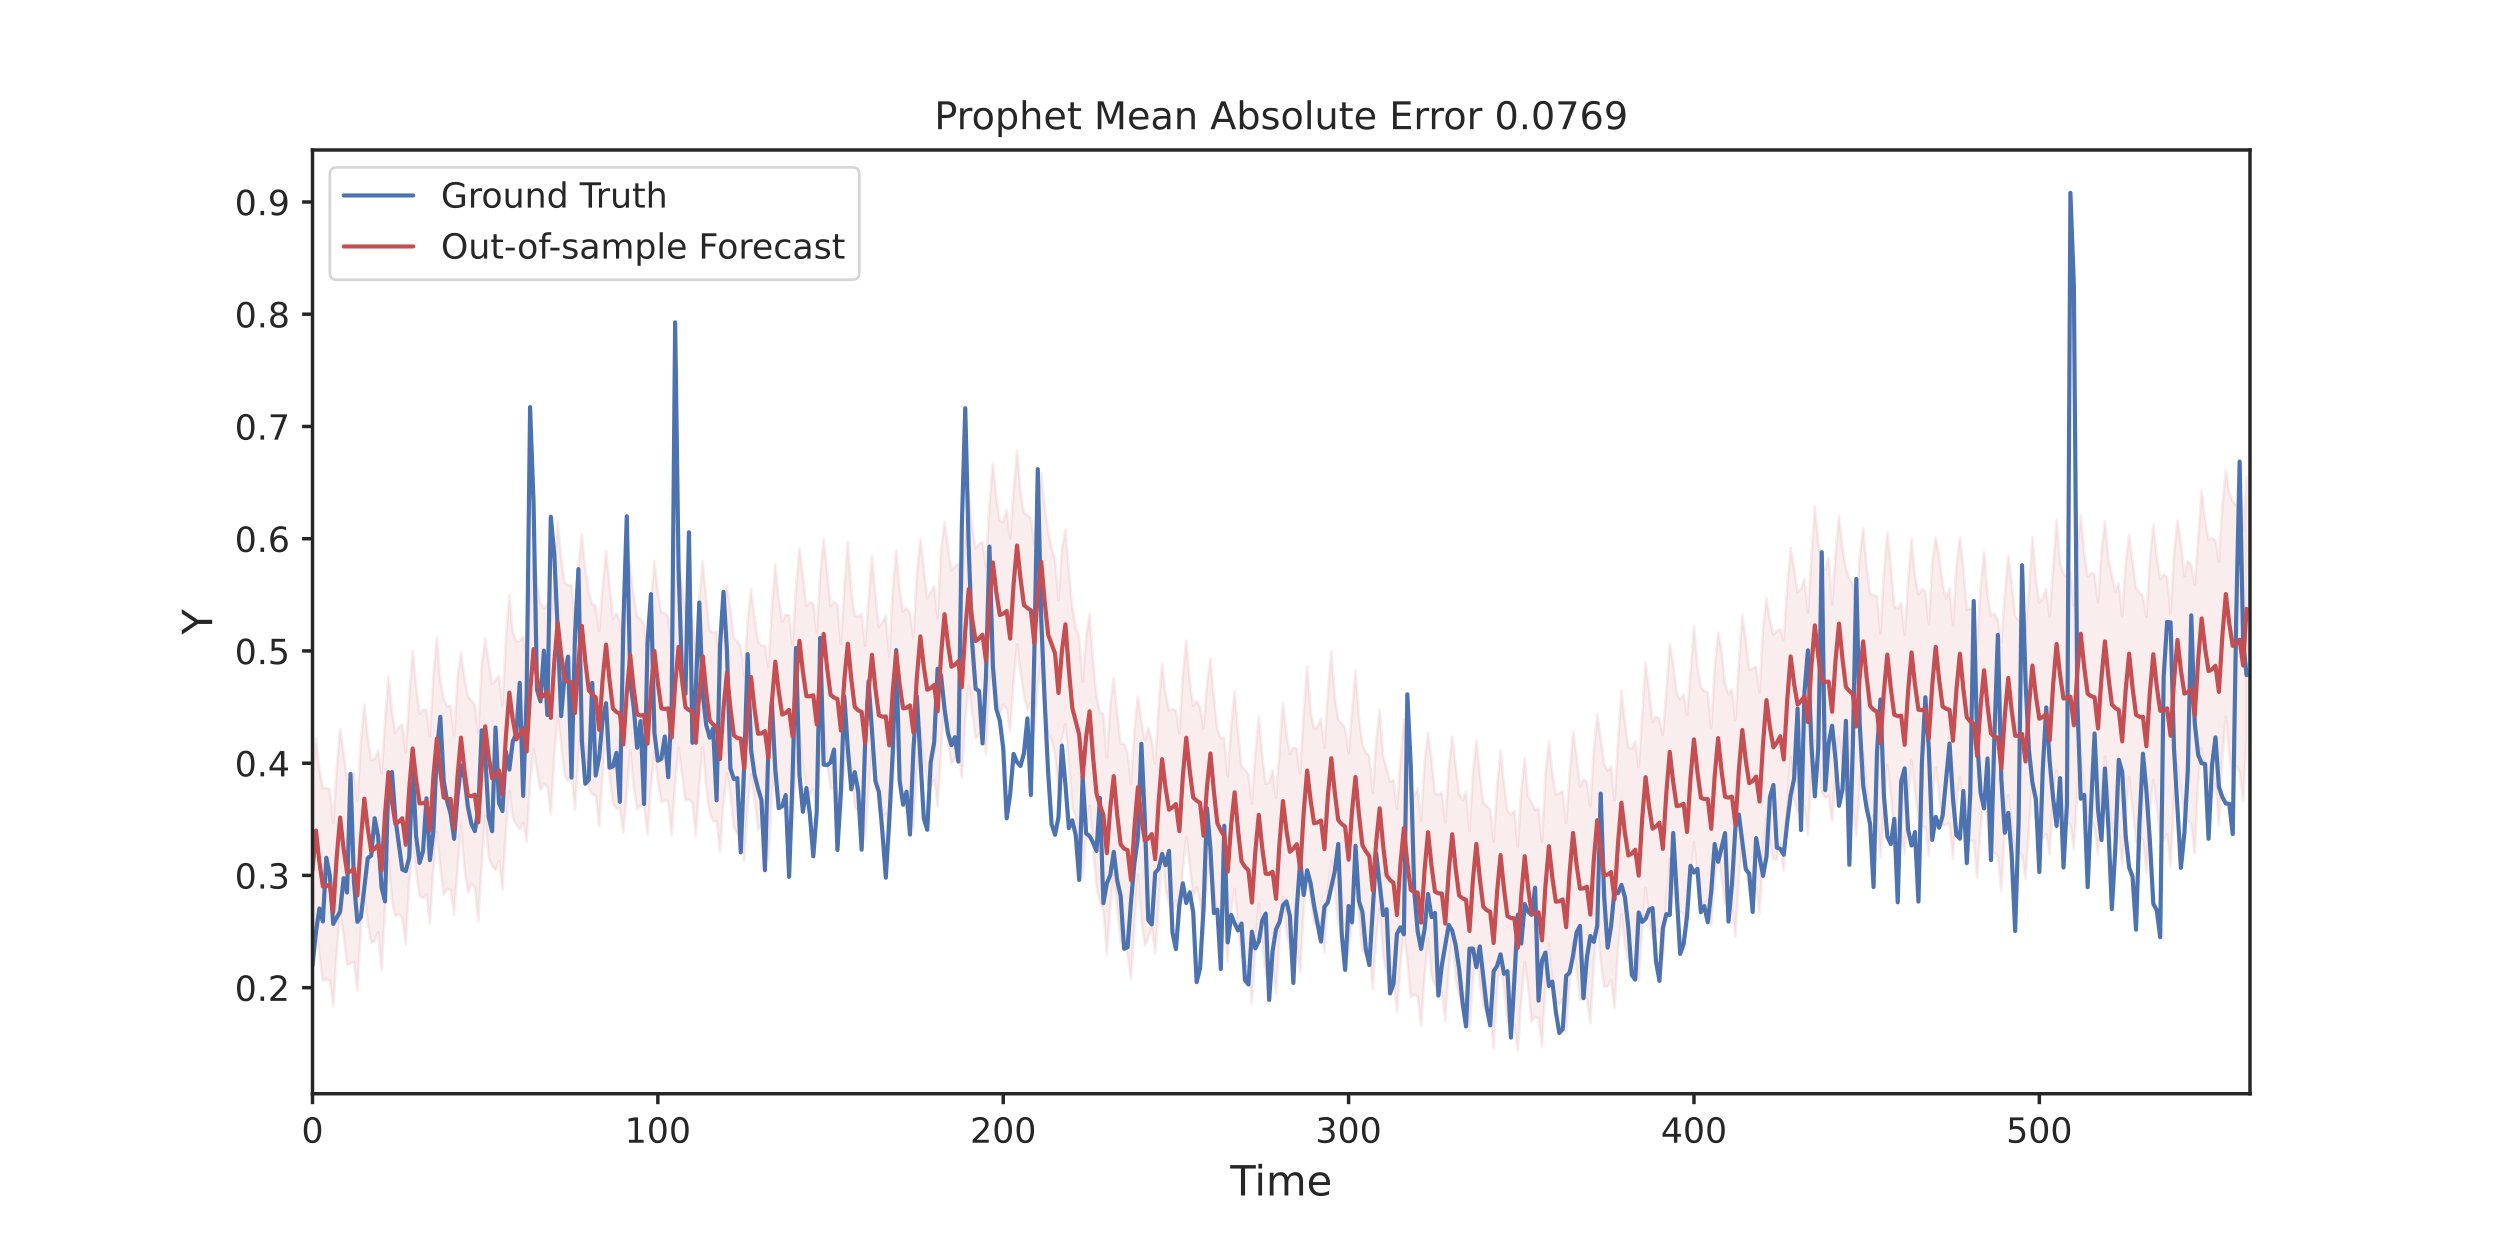 <?xml version="1.0" encoding="utf-8" standalone="no"?>
<!DOCTYPE svg PUBLIC "-//W3C//DTD SVG 1.1//EN"
  "http://www.w3.org/Graphics/SVG/1.1/DTD/svg11.dtd">
<!-- Created with matplotlib (https://matplotlib.org/) -->
<svg height="360pt" version="1.1" viewBox="0 0 720 360" width="720pt" xmlns="http://www.w3.org/2000/svg" xmlns:xlink="http://www.w3.org/1999/xlink">
 <defs>
  <style type="text/css">*{stroke-linecap:butt;stroke-linejoin:round;}</style>
 </defs>
 <g id="figure_1">
  <g id="patch_1">
   <path d="M 0 360 
L 720 360 
L 720 0 
L 0 0 
z
" style="fill:#ffffff;"/>
  </g>
  <g id="axes_1">
   <g id="patch_2">
    <path d="M 90 315 
L 648 315 
L 648 43.2 
L 90 43.2 
z
" style="fill:#ffffff;"/>
   </g>
   <g id="matplotlib.axis_1">
    <g id="xtick_1">
     <g id="line2d_1">
      <defs>
       <path d="M 0 0 
L 0 3 
" id="m4311be3570" style="stroke:#262626;"/>
      </defs>
      <g>
       <use style="fill:#262626;stroke:#262626;" x="90" xlink:href="#m4311be3570" y="315"/>
      </g>
     </g>
     <g id="text_1">
      <!-- 0 -->
      <g style="fill:#262626;" transform="translate(86.819 329.098)scale(0.1 -0.1)">
       <defs>
        <path d="M 31.781 66.406 
Q 24.172 66.406 20.328 58.906 
Q 16.5 51.422 16.5 36.375 
Q 16.5 21.391 20.328 13.891 
Q 24.172 6.391 31.781 6.391 
Q 39.453 6.391 43.281 13.891 
Q 47.125 21.391 47.125 36.375 
Q 47.125 51.422 43.281 58.906 
Q 39.453 66.406 31.781 66.406 
z
M 31.781 74.219 
Q 44.047 74.219 50.516 64.516 
Q 56.984 54.828 56.984 36.375 
Q 56.984 17.969 50.516 8.266 
Q 44.047 -1.422 31.781 -1.422 
Q 19.531 -1.422 13.062 8.266 
Q 6.594 17.969 6.594 36.375 
Q 6.594 54.828 13.062 64.516 
Q 19.531 74.219 31.781 74.219 
z
" id="DejaVuSans-48"/>
       </defs>
       <use xlink:href="#DejaVuSans-48"/>
      </g>
     </g>
    </g>
    <g id="xtick_2">
     <g id="line2d_2">
      <g>
       <use style="fill:#262626;stroke:#262626;" x="189.465" xlink:href="#m4311be3570" y="315"/>
      </g>
     </g>
     <g id="text_2">
      <!-- 100 -->
      <g style="fill:#262626;" transform="translate(179.921 329.098)scale(0.1 -0.1)">
       <defs>
        <path d="M 12.406 8.297 
L 28.516 8.297 
L 28.516 63.922 
L 10.984 60.406 
L 10.984 69.391 
L 28.422 72.906 
L 38.281 72.906 
L 38.281 8.297 
L 54.391 8.297 
L 54.391 0 
L 12.406 0 
z
" id="DejaVuSans-49"/>
       </defs>
       <use xlink:href="#DejaVuSans-49"/>
       <use x="63.623" xlink:href="#DejaVuSans-48"/>
       <use x="127.246" xlink:href="#DejaVuSans-48"/>
      </g>
     </g>
    </g>
    <g id="xtick_3">
     <g id="line2d_3">
      <g>
       <use style="fill:#262626;stroke:#262626;" x="288.93" xlink:href="#m4311be3570" y="315"/>
      </g>
     </g>
     <g id="text_3">
      <!-- 200 -->
      <g style="fill:#262626;" transform="translate(279.387 329.098)scale(0.1 -0.1)">
       <defs>
        <path d="M 19.188 8.297 
L 53.609 8.297 
L 53.609 0 
L 7.328 0 
L 7.328 8.297 
Q 12.938 14.109 22.625 23.891 
Q 32.328 33.688 34.812 36.531 
Q 39.547 41.844 41.422 45.531 
Q 43.312 49.219 43.312 52.781 
Q 43.312 58.594 39.234 62.25 
Q 35.156 65.922 28.609 65.922 
Q 23.969 65.922 18.812 64.312 
Q 13.672 62.703 7.812 59.422 
L 7.812 69.391 
Q 13.766 71.781 18.938 73 
Q 24.125 74.219 28.422 74.219 
Q 39.75 74.219 46.484 68.547 
Q 53.219 62.891 53.219 53.422 
Q 53.219 48.922 51.531 44.891 
Q 49.859 40.875 45.406 35.406 
Q 44.188 33.984 37.641 27.219 
Q 31.109 20.453 19.188 8.297 
z
" id="DejaVuSans-50"/>
       </defs>
       <use xlink:href="#DejaVuSans-50"/>
       <use x="63.623" xlink:href="#DejaVuSans-48"/>
       <use x="127.246" xlink:href="#DejaVuSans-48"/>
      </g>
     </g>
    </g>
    <g id="xtick_4">
     <g id="line2d_4">
      <g>
       <use style="fill:#262626;stroke:#262626;" x="388.396" xlink:href="#m4311be3570" y="315"/>
      </g>
     </g>
     <g id="text_4">
      <!-- 300 -->
      <g style="fill:#262626;" transform="translate(378.852 329.098)scale(0.1 -0.1)">
       <defs>
        <path d="M 40.578 39.312 
Q 47.656 37.797 51.625 33 
Q 55.609 28.219 55.609 21.188 
Q 55.609 10.406 48.188 4.484 
Q 40.766 -1.422 27.094 -1.422 
Q 22.516 -1.422 17.656 -0.516 
Q 12.797 0.391 7.625 2.203 
L 7.625 11.719 
Q 11.719 9.328 16.594 8.109 
Q 21.484 6.891 26.812 6.891 
Q 36.078 6.891 40.938 10.547 
Q 45.797 14.203 45.797 21.188 
Q 45.797 27.641 41.281 31.266 
Q 36.766 34.906 28.719 34.906 
L 20.219 34.906 
L 20.219 43.016 
L 29.109 43.016 
Q 36.375 43.016 40.234 45.922 
Q 44.094 48.828 44.094 54.297 
Q 44.094 59.906 40.109 62.906 
Q 36.141 65.922 28.719 65.922 
Q 24.656 65.922 20.016 65.031 
Q 15.375 64.156 9.812 62.312 
L 9.812 71.094 
Q 15.438 72.656 20.344 73.438 
Q 25.25 74.219 29.594 74.219 
Q 40.828 74.219 47.359 69.109 
Q 53.906 64.016 53.906 55.328 
Q 53.906 49.266 50.438 45.094 
Q 46.969 40.922 40.578 39.312 
z
" id="DejaVuSans-51"/>
       </defs>
       <use xlink:href="#DejaVuSans-51"/>
       <use x="63.623" xlink:href="#DejaVuSans-48"/>
       <use x="127.246" xlink:href="#DejaVuSans-48"/>
      </g>
     </g>
    </g>
    <g id="xtick_5">
     <g id="line2d_5">
      <g>
       <use style="fill:#262626;stroke:#262626;" x="487.861" xlink:href="#m4311be3570" y="315"/>
      </g>
     </g>
     <g id="text_5">
      <!-- 400 -->
      <g style="fill:#262626;" transform="translate(478.317 329.098)scale(0.1 -0.1)">
       <defs>
        <path d="M 37.797 64.312 
L 12.891 25.391 
L 37.797 25.391 
z
M 35.203 72.906 
L 47.609 72.906 
L 47.609 25.391 
L 58.016 25.391 
L 58.016 17.188 
L 47.609 17.188 
L 47.609 0 
L 37.797 0 
L 37.797 17.188 
L 4.891 17.188 
L 4.891 26.703 
z
" id="DejaVuSans-52"/>
       </defs>
       <use xlink:href="#DejaVuSans-52"/>
       <use x="63.623" xlink:href="#DejaVuSans-48"/>
       <use x="127.246" xlink:href="#DejaVuSans-48"/>
      </g>
     </g>
    </g>
    <g id="xtick_6">
     <g id="line2d_6">
      <g>
       <use style="fill:#262626;stroke:#262626;" x="587.326" xlink:href="#m4311be3570" y="315"/>
      </g>
     </g>
     <g id="text_6">
      <!-- 500 -->
      <g style="fill:#262626;" transform="translate(577.782 329.098)scale(0.1 -0.1)">
       <defs>
        <path d="M 10.797 72.906 
L 49.516 72.906 
L 49.516 64.594 
L 19.828 64.594 
L 19.828 46.734 
Q 21.969 47.469 24.109 47.828 
Q 26.266 48.188 28.422 48.188 
Q 40.625 48.188 47.75 41.5 
Q 54.891 34.812 54.891 23.391 
Q 54.891 11.625 47.562 5.094 
Q 40.234 -1.422 26.906 -1.422 
Q 22.312 -1.422 17.547 -0.641 
Q 12.797 0.141 7.719 1.703 
L 7.719 11.625 
Q 12.109 9.234 16.797 8.062 
Q 21.484 6.891 26.703 6.891 
Q 35.156 6.891 40.078 11.328 
Q 45.016 15.766 45.016 23.391 
Q 45.016 31 40.078 35.438 
Q 35.156 39.891 26.703 39.891 
Q 22.75 39.891 18.812 39.016 
Q 14.891 38.141 10.797 36.281 
z
" id="DejaVuSans-53"/>
       </defs>
       <use xlink:href="#DejaVuSans-53"/>
       <use x="63.623" xlink:href="#DejaVuSans-48"/>
       <use x="127.246" xlink:href="#DejaVuSans-48"/>
      </g>
     </g>
    </g>
    <g id="text_7">
     <!-- Time -->
     <g style="fill:#262626;" transform="translate(354.32 344.296)scale(0.12 -0.12)">
      <defs>
       <path d="M -0.297 72.906 
L 61.375 72.906 
L 61.375 64.594 
L 35.5 64.594 
L 35.5 0 
L 25.594 0 
L 25.594 64.594 
L -0.297 64.594 
z
" id="DejaVuSans-84"/>
       <path d="M 9.422 54.688 
L 18.406 54.688 
L 18.406 0 
L 9.422 0 
z
M 9.422 75.984 
L 18.406 75.984 
L 18.406 64.594 
L 9.422 64.594 
z
" id="DejaVuSans-105"/>
       <path d="M 52 44.188 
Q 55.375 50.25 60.062 53.125 
Q 64.75 56 71.094 56 
Q 79.641 56 84.281 50.016 
Q 88.922 44.047 88.922 33.016 
L 88.922 0 
L 79.891 0 
L 79.891 32.719 
Q 79.891 40.578 77.094 44.375 
Q 74.312 48.188 68.609 48.188 
Q 61.625 48.188 57.562 43.547 
Q 53.516 38.922 53.516 30.906 
L 53.516 0 
L 44.484 0 
L 44.484 32.719 
Q 44.484 40.625 41.703 44.406 
Q 38.922 48.188 33.109 48.188 
Q 26.219 48.188 22.156 43.531 
Q 18.109 38.875 18.109 30.906 
L 18.109 0 
L 9.078 0 
L 9.078 54.688 
L 18.109 54.688 
L 18.109 46.188 
Q 21.188 51.219 25.484 53.609 
Q 29.781 56 35.688 56 
Q 41.656 56 45.828 52.969 
Q 50 49.953 52 44.188 
z
" id="DejaVuSans-109"/>
       <path d="M 56.203 29.594 
L 56.203 25.203 
L 14.891 25.203 
Q 15.484 15.922 20.484 11.062 
Q 25.484 6.203 34.422 6.203 
Q 39.594 6.203 44.453 7.469 
Q 49.312 8.734 54.109 11.281 
L 54.109 2.781 
Q 49.266 0.734 44.188 -0.344 
Q 39.109 -1.422 33.891 -1.422 
Q 20.797 -1.422 13.156 6.188 
Q 5.516 13.812 5.516 26.812 
Q 5.516 40.234 12.766 48.109 
Q 20.016 56 32.328 56 
Q 43.359 56 49.781 48.891 
Q 56.203 41.797 56.203 29.594 
z
M 47.219 32.234 
Q 47.125 39.594 43.094 43.984 
Q 39.062 48.391 32.422 48.391 
Q 24.906 48.391 20.391 44.141 
Q 15.875 39.891 15.188 32.172 
z
" id="DejaVuSans-101"/>
      </defs>
      <use xlink:href="#DejaVuSans-84"/>
      <use x="57.959" xlink:href="#DejaVuSans-105"/>
      <use x="85.742" xlink:href="#DejaVuSans-109"/>
      <use x="183.154" xlink:href="#DejaVuSans-101"/>
     </g>
    </g>
   </g>
   <g id="matplotlib.axis_2">
    <g id="ytick_1">
     <g id="line2d_7">
      <defs>
       <path d="M 0 0 
L -3 0 
" id="md5ab1d0c1f" style="stroke:#262626;"/>
      </defs>
      <g>
       <use style="fill:#262626;stroke:#262626;" x="90" xlink:href="#md5ab1d0c1f" y="284.448"/>
      </g>
     </g>
     <g id="text_8">
      <!-- 0.2 -->
      <g style="fill:#262626;" transform="translate(67.597 288.247)scale(0.1 -0.1)">
       <defs>
        <path d="M 10.688 12.406 
L 21 12.406 
L 21 0 
L 10.688 0 
z
" id="DejaVuSans-46"/>
       </defs>
       <use xlink:href="#DejaVuSans-48"/>
       <use x="63.623" xlink:href="#DejaVuSans-46"/>
       <use x="95.41" xlink:href="#DejaVuSans-50"/>
      </g>
     </g>
    </g>
    <g id="ytick_2">
     <g id="line2d_8">
      <g>
       <use style="fill:#262626;stroke:#262626;" x="90" xlink:href="#md5ab1d0c1f" y="252.122"/>
      </g>
     </g>
     <g id="text_9">
      <!-- 0.3 -->
      <g style="fill:#262626;" transform="translate(67.597 255.921)scale(0.1 -0.1)">
       <use xlink:href="#DejaVuSans-48"/>
       <use x="63.623" xlink:href="#DejaVuSans-46"/>
       <use x="95.41" xlink:href="#DejaVuSans-51"/>
      </g>
     </g>
    </g>
    <g id="ytick_3">
     <g id="line2d_9">
      <g>
       <use style="fill:#262626;stroke:#262626;" x="90" xlink:href="#md5ab1d0c1f" y="219.797"/>
      </g>
     </g>
     <g id="text_10">
      <!-- 0.4 -->
      <g style="fill:#262626;" transform="translate(67.597 223.596)scale(0.1 -0.1)">
       <use xlink:href="#DejaVuSans-48"/>
       <use x="63.623" xlink:href="#DejaVuSans-46"/>
       <use x="95.41" xlink:href="#DejaVuSans-52"/>
      </g>
     </g>
    </g>
    <g id="ytick_4">
     <g id="line2d_10">
      <g>
       <use style="fill:#262626;stroke:#262626;" x="90" xlink:href="#md5ab1d0c1f" y="187.471"/>
      </g>
     </g>
     <g id="text_11">
      <!-- 0.5 -->
      <g style="fill:#262626;" transform="translate(67.597 191.27)scale(0.1 -0.1)">
       <use xlink:href="#DejaVuSans-48"/>
       <use x="63.623" xlink:href="#DejaVuSans-46"/>
       <use x="95.41" xlink:href="#DejaVuSans-53"/>
      </g>
     </g>
    </g>
    <g id="ytick_5">
     <g id="line2d_11">
      <g>
       <use style="fill:#262626;stroke:#262626;" x="90" xlink:href="#md5ab1d0c1f" y="155.145"/>
      </g>
     </g>
     <g id="text_12">
      <!-- 0.6 -->
      <g style="fill:#262626;" transform="translate(67.597 158.945)scale(0.1 -0.1)">
       <defs>
        <path d="M 33.016 40.375 
Q 26.375 40.375 22.484 35.828 
Q 18.609 31.297 18.609 23.391 
Q 18.609 15.531 22.484 10.953 
Q 26.375 6.391 33.016 6.391 
Q 39.656 6.391 43.531 10.953 
Q 47.406 15.531 47.406 23.391 
Q 47.406 31.297 43.531 35.828 
Q 39.656 40.375 33.016 40.375 
z
M 52.594 71.297 
L 52.594 62.312 
Q 48.875 64.062 45.094 64.984 
Q 41.312 65.922 37.594 65.922 
Q 27.828 65.922 22.672 59.328 
Q 17.531 52.734 16.797 39.406 
Q 19.672 43.656 24.016 45.922 
Q 28.375 48.188 33.594 48.188 
Q 44.578 48.188 50.953 41.516 
Q 57.328 34.859 57.328 23.391 
Q 57.328 12.156 50.688 5.359 
Q 44.047 -1.422 33.016 -1.422 
Q 20.359 -1.422 13.672 8.266 
Q 6.984 17.969 6.984 36.375 
Q 6.984 53.656 15.188 63.938 
Q 23.391 74.219 37.203 74.219 
Q 40.922 74.219 44.703 73.484 
Q 48.484 72.75 52.594 71.297 
z
" id="DejaVuSans-54"/>
       </defs>
       <use xlink:href="#DejaVuSans-48"/>
       <use x="63.623" xlink:href="#DejaVuSans-46"/>
       <use x="95.41" xlink:href="#DejaVuSans-54"/>
      </g>
     </g>
    </g>
    <g id="ytick_6">
     <g id="line2d_12">
      <g>
       <use style="fill:#262626;stroke:#262626;" x="90" xlink:href="#md5ab1d0c1f" y="122.82"/>
      </g>
     </g>
     <g id="text_13">
      <!-- 0.7 -->
      <g style="fill:#262626;" transform="translate(67.597 126.619)scale(0.1 -0.1)">
       <defs>
        <path d="M 8.203 72.906 
L 55.078 72.906 
L 55.078 68.703 
L 28.609 0 
L 18.312 0 
L 43.219 64.594 
L 8.203 64.594 
z
" id="DejaVuSans-55"/>
       </defs>
       <use xlink:href="#DejaVuSans-48"/>
       <use x="63.623" xlink:href="#DejaVuSans-46"/>
       <use x="95.41" xlink:href="#DejaVuSans-55"/>
      </g>
     </g>
    </g>
    <g id="ytick_7">
     <g id="line2d_13">
      <g>
       <use style="fill:#262626;stroke:#262626;" x="90" xlink:href="#md5ab1d0c1f" y="90.494"/>
      </g>
     </g>
     <g id="text_14">
      <!-- 0.8 -->
      <g style="fill:#262626;" transform="translate(67.597 94.293)scale(0.1 -0.1)">
       <defs>
        <path d="M 31.781 34.625 
Q 24.75 34.625 20.719 30.859 
Q 16.703 27.094 16.703 20.516 
Q 16.703 13.922 20.719 10.156 
Q 24.75 6.391 31.781 6.391 
Q 38.812 6.391 42.859 10.172 
Q 46.922 13.969 46.922 20.516 
Q 46.922 27.094 42.891 30.859 
Q 38.875 34.625 31.781 34.625 
z
M 21.922 38.812 
Q 15.578 40.375 12.031 44.719 
Q 8.5 49.078 8.5 55.328 
Q 8.5 64.062 14.719 69.141 
Q 20.953 74.219 31.781 74.219 
Q 42.672 74.219 48.875 69.141 
Q 55.078 64.062 55.078 55.328 
Q 55.078 49.078 51.531 44.719 
Q 48 40.375 41.703 38.812 
Q 48.828 37.156 52.797 32.312 
Q 56.781 27.484 56.781 20.516 
Q 56.781 9.906 50.312 4.234 
Q 43.844 -1.422 31.781 -1.422 
Q 19.734 -1.422 13.25 4.234 
Q 6.781 9.906 6.781 20.516 
Q 6.781 27.484 10.781 32.312 
Q 14.797 37.156 21.922 38.812 
z
M 18.312 54.391 
Q 18.312 48.734 21.844 45.562 
Q 25.391 42.391 31.781 42.391 
Q 38.141 42.391 41.719 45.562 
Q 45.312 48.734 45.312 54.391 
Q 45.312 60.062 41.719 63.234 
Q 38.141 66.406 31.781 66.406 
Q 25.391 66.406 21.844 63.234 
Q 18.312 60.062 18.312 54.391 
z
" id="DejaVuSans-56"/>
       </defs>
       <use xlink:href="#DejaVuSans-48"/>
       <use x="63.623" xlink:href="#DejaVuSans-46"/>
       <use x="95.41" xlink:href="#DejaVuSans-56"/>
      </g>
     </g>
    </g>
    <g id="ytick_8">
     <g id="line2d_14">
      <g>
       <use style="fill:#262626;stroke:#262626;" x="90" xlink:href="#md5ab1d0c1f" y="58.169"/>
      </g>
     </g>
     <g id="text_15">
      <!-- 0.9 -->
      <g style="fill:#262626;" transform="translate(67.597 61.968)scale(0.1 -0.1)">
       <defs>
        <path d="M 10.984 1.516 
L 10.984 10.5 
Q 14.703 8.734 18.5 7.812 
Q 22.312 6.891 25.984 6.891 
Q 35.75 6.891 40.891 13.453 
Q 46.047 20.016 46.781 33.406 
Q 43.953 29.203 39.594 26.953 
Q 35.25 24.703 29.984 24.703 
Q 19.047 24.703 12.672 31.312 
Q 6.297 37.938 6.297 49.422 
Q 6.297 60.641 12.938 67.422 
Q 19.578 74.219 30.609 74.219 
Q 43.266 74.219 49.922 64.516 
Q 56.594 54.828 56.594 36.375 
Q 56.594 19.141 48.406 8.859 
Q 40.234 -1.422 26.422 -1.422 
Q 22.703 -1.422 18.891 -0.688 
Q 15.094 0.047 10.984 1.516 
z
M 30.609 32.422 
Q 37.25 32.422 41.125 36.953 
Q 45.016 41.5 45.016 49.422 
Q 45.016 57.281 41.125 61.844 
Q 37.25 66.406 30.609 66.406 
Q 23.969 66.406 20.094 61.844 
Q 16.219 57.281 16.219 49.422 
Q 16.219 41.5 20.094 36.953 
Q 23.969 32.422 30.609 32.422 
z
" id="DejaVuSans-57"/>
       </defs>
       <use xlink:href="#DejaVuSans-48"/>
       <use x="63.623" xlink:href="#DejaVuSans-46"/>
       <use x="95.41" xlink:href="#DejaVuSans-57"/>
      </g>
     </g>
    </g>
    <g id="text_16">
     <!-- Y -->
     <g style="fill:#262626;" transform="translate(61.101 182.765)rotate(-90)scale(0.12 -0.12)">
      <defs>
       <path d="M -0.203 72.906 
L 10.406 72.906 
L 30.609 42.922 
L 50.688 72.906 
L 61.281 72.906 
L 35.5 34.719 
L 35.5 0 
L 25.594 0 
L 25.594 34.719 
z
" id="DejaVuSans-89"/>
      </defs>
      <use xlink:href="#DejaVuSans-89"/>
     </g>
    </g>
   </g>
   <g id="PolyCollection_1">
    <defs>
     <path d="M 90 -81.795 
L 90 -136.982 
L 90.995 -147.442 
L 91.989 -138.413 
L 92.984 -133.025 
L 93.979 -133.046 
L 94.973 -132.757 
L 95.968 -122.938 
L 96.963 -138.909 
L 97.957 -150.027 
L 98.952 -143.412 
L 99.947 -135.594 
L 100.941 -135.302 
L 101.936 -137.665 
L 102.93 -129.275 
L 103.925 -146.479 
L 104.92 -157.084 
L 105.914 -147.588 
L 106.909 -141.06 
L 107.904 -141.457 
L 108.898 -143.939 
L 109.893 -137.262 
L 110.888 -152.375 
L 111.882 -165.182 
L 112.877 -155.242 
L 113.872 -148.832 
L 114.866 -150.667 
L 115.861 -151.409 
L 116.856 -143.316 
L 117.85 -159.285 
L 118.845 -172.543 
L 119.84 -162.71 
L 120.834 -154.372 
L 121.829 -155.632 
L 122.824 -155.494 
L 123.818 -148.156 
L 124.813 -165.476 
L 125.807 -176.423 
L 126.802 -164.243 
L 127.797 -158.551 
L 128.791 -156.633 
L 129.786 -156.814 
L 130.781 -148.247 
L 131.775 -164.827 
L 132.77 -172.133 
L 133.765 -164.817 
L 134.759 -159.47 
L 135.754 -158.379 
L 136.749 -157.021 
L 137.743 -148.973 
L 138.738 -168.771 
L 139.733 -176.124 
L 140.727 -169.44 
L 141.722 -163.078 
L 142.717 -164.139 
L 143.711 -165.359 
L 144.706 -156.85 
L 145.701 -176.426 
L 146.695 -188.539 
L 147.69 -178.034 
L 148.684 -175.361 
L 149.679 -175.459 
L 150.674 -176.732 
L 151.668 -170.416 
L 152.663 -188.909 
L 153.658 -199.719 
L 154.652 -191.754 
L 155.647 -186.419 
L 156.642 -184.885 
L 157.636 -186.193 
L 158.631 -180.807 
L 159.626 -193.974 
L 160.62 -209.731 
L 161.615 -199.352 
L 162.61 -192.289 
L 163.604 -191.43 
L 164.599 -191.513 
L 165.594 -180.929 
L 166.588 -196.939 
L 167.583 -206.279 
L 168.578 -196.07 
L 169.572 -189.602 
L 170.567 -185.99 
L 171.561 -185.553 
L 172.556 -178.262 
L 173.551 -191.233 
L 174.545 -201.333 
L 175.54 -191.4 
L 176.535 -181.78 
L 177.529 -183.408 
L 178.524 -181.119 
L 179.519 -172.728 
L 180.513 -188.947 
L 181.508 -197.437 
L 182.503 -188.484 
L 183.497 -182.54 
L 184.492 -181.723 
L 185.487 -180.307 
L 186.481 -173.158 
L 187.476 -187.383 
L 188.471 -198.543 
L 189.465 -189.447 
L 190.46 -183.595 
L 191.455 -183.423 
L 192.449 -182.353 
L 193.444 -174.803 
L 194.439 -191.268 
L 195.433 -199.225 
L 196.428 -191.701 
L 197.422 -183.228 
L 198.417 -181.207 
L 199.412 -181.85 
L 200.406 -171.993 
L 201.401 -187.746 
L 202.396 -198.335 
L 203.39 -187.362 
L 204.385 -178.54 
L 205.38 -177.82 
L 206.374 -178.022 
L 207.369 -167.284 
L 208.364 -184.502 
L 209.358 -191.443 
L 210.353 -184.454 
L 211.348 -176.198 
L 212.342 -175.298 
L 213.337 -173.843 
L 214.332 -165.529 
L 215.326 -181.148 
L 216.321 -190.487 
L 217.316 -182.061 
L 218.31 -175.299 
L 219.305 -174.039 
L 220.299 -174.125 
L 221.294 -167.928 
L 222.289 -184.836 
L 223.283 -197.395 
L 224.278 -187.688 
L 225.273 -181.002 
L 226.267 -182.9 
L 227.262 -182.877 
L 228.257 -174.173 
L 229.251 -190.74 
L 230.246 -202.155 
L 231.241 -193.993 
L 232.235 -185.481 
L 233.23 -186.519 
L 234.225 -186.234 
L 235.219 -177.899 
L 236.214 -194.257 
L 237.209 -204.802 
L 238.203 -195.591 
L 239.198 -185.403 
L 240.193 -186.709 
L 241.187 -185.861 
L 242.182 -174.678 
L 243.176 -190.613 
L 244.171 -203.948 
L 245.166 -190.018 
L 246.16 -182.696 
L 247.155 -182.326 
L 248.15 -183.259 
L 249.144 -173.964 
L 250.139 -187.42 
L 251.134 -199.826 
L 252.128 -188.319 
L 253.123 -179.473 
L 254.118 -180.698 
L 255.112 -182.675 
L 256.107 -170.864 
L 257.102 -189.629 
L 258.096 -201.62 
L 259.091 -190.14 
L 260.086 -183.935 
L 261.08 -184.941 
L 262.075 -183.431 
L 263.07 -176.579 
L 264.064 -194.586 
L 265.059 -204.735 
L 266.053 -196.33 
L 267.048 -187.698 
L 268.043 -189.487 
L 269.037 -191.134 
L 270.032 -182.069 
L 271.027 -201.744 
L 272.021 -209.757 
L 273.016 -202.214 
L 274.011 -195.761 
L 275.005 -196.9 
L 276 -197.688 
L 276.995 -189.802 
L 277.989 -205.796 
L 278.984 -217.06 
L 279.979 -208.639 
L 280.973 -202.03 
L 281.968 -203.283 
L 282.963 -203.937 
L 283.957 -196.752 
L 284.952 -214.828 
L 285.947 -226.558 
L 286.941 -216.89 
L 287.936 -210.082 
L 288.93 -209.633 
L 289.925 -213.181 
L 290.92 -204.898 
L 291.914 -218.984 
L 292.909 -230.433 
L 293.904 -218.358 
L 294.898 -212.327 
L 295.893 -211.627 
L 296.888 -210.73 
L 297.882 -203.294 
L 298.877 -214.45 
L 299.872 -223.638 
L 300.866 -214.122 
L 301.861 -206.84 
L 302.856 -202.094 
L 303.85 -199.008 
L 304.845 -187.264 
L 305.84 -201.938 
L 306.834 -207.461 
L 307.829 -195.63 
L 308.824 -185.115 
L 309.818 -179.416 
L 310.813 -176.527 
L 311.807 -163.591 
L 312.802 -176.616 
L 313.797 -183.277 
L 314.791 -169.528 
L 315.786 -159.838 
L 316.781 -154.849 
L 317.775 -154.37 
L 318.77 -141.639 
L 319.765 -156.986 
L 320.759 -164.803 
L 321.754 -154.51 
L 322.749 -145.845 
L 323.743 -145.771 
L 324.738 -143.319 
L 325.733 -134.186 
L 326.727 -149.866 
L 327.722 -159.416 
L 328.717 -152.44 
L 329.711 -146.815 
L 330.706 -150.468 
L 331.701 -147.045 
L 332.695 -140.088 
L 333.69 -156.797 
L 334.684 -168.743 
L 335.679 -160.503 
L 336.674 -155.393 
L 337.668 -155.786 
L 338.663 -155.474 
L 339.658 -148.781 
L 340.652 -165.824 
L 341.647 -175.553 
L 342.642 -163.886 
L 343.636 -156.735 
L 344.631 -158.14 
L 345.626 -156.459 
L 346.62 -150.198 
L 347.615 -163.251 
L 348.61 -170.196 
L 349.604 -159.287 
L 350.599 -149.828 
L 351.594 -147.316 
L 352.588 -147.603 
L 353.583 -136.36 
L 354.578 -150.967 
L 355.572 -160.821 
L 356.567 -149.082 
L 357.561 -139.329 
L 358.556 -138.237 
L 359.551 -137.135 
L 360.545 -128.615 
L 361.54 -143.394 
L 362.535 -153.656 
L 363.529 -142.741 
L 364.524 -134.226 
L 365.519 -134.617 
L 366.513 -138.219 
L 367.508 -130.232 
L 368.503 -144.199 
L 369.497 -157.668 
L 370.492 -148.686 
L 371.487 -142.789 
L 372.481 -144.793 
L 373.476 -144.31 
L 374.471 -137.131 
L 375.465 -154.95 
L 376.46 -168.121 
L 377.455 -155.177 
L 378.449 -150.1 
L 379.444 -150.552 
L 380.439 -153.071 
L 381.433 -144.65 
L 382.428 -160.697 
L 383.422 -172.402 
L 384.417 -159.433 
L 385.412 -152.837 
L 386.406 -151.673 
L 387.401 -150.322 
L 388.396 -143.026 
L 389.39 -155.055 
L 390.385 -166.861 
L 391.38 -153.589 
L 392.374 -145.685 
L 393.369 -143.251 
L 394.364 -142.376 
L 395.358 -131.623 
L 396.353 -146.903 
L 397.348 -155.712 
L 398.342 -142.481 
L 399.337 -138.707 
L 400.332 -134.836 
L 401.326 -135.406 
L 402.321 -127.049 
L 403.316 -140.607 
L 404.31 -152.645 
L 405.305 -141.981 
L 406.299 -132.549 
L 407.294 -130.658 
L 408.289 -133.027 
L 409.283 -123.637 
L 410.278 -141.154 
L 411.273 -148.942 
L 412.267 -141.353 
L 413.262 -131.501 
L 414.257 -131.111 
L 415.251 -131.849 
L 416.246 -123.149 
L 417.241 -138.717 
L 418.235 -147.994 
L 419.23 -139.653 
L 420.225 -131.455 
L 421.219 -129.528 
L 422.214 -131.96 
L 423.209 -120.713 
L 424.203 -137.669 
L 425.198 -146.683 
L 426.193 -137.403 
L 427.187 -128.888 
L 428.182 -127.82 
L 429.176 -127.009 
L 430.171 -117.627 
L 431.166 -133.538 
L 432.16 -143.773 
L 433.155 -134.247 
L 434.15 -126.451 
L 435.144 -125.433 
L 436.139 -126.522 
L 437.134 -116.22 
L 438.128 -132.387 
L 439.123 -141.593 
L 440.118 -130.733 
L 441.112 -128.81 
L 442.107 -126.771 
L 443.102 -127.279 
L 444.096 -117.564 
L 445.091 -136.818 
L 446.086 -146.541 
L 447.08 -137.4 
L 448.075 -131.11 
L 449.07 -131.549 
L 450.064 -132.13 
L 451.059 -122.945 
L 452.053 -137.212 
L 453.048 -149.237 
L 454.043 -142.571 
L 455.037 -133.474 
L 456.032 -135.504 
L 457.027 -134.901 
L 458.021 -127.729 
L 459.016 -143.522 
L 460.011 -154.315 
L 461.005 -147.386 
L 462 -139.947 
L 462.995 -138.121 
L 463.989 -139.245 
L 464.984 -129.742 
L 465.979 -146.362 
L 466.973 -161.177 
L 467.968 -151.995 
L 468.963 -144.829 
L 469.957 -144.392 
L 470.952 -146.668 
L 471.947 -139.141 
L 472.941 -153.876 
L 473.936 -169.091 
L 474.93 -161.301 
L 475.925 -152.068 
L 476.92 -153.719 
L 477.914 -152.942 
L 478.909 -148.395 
L 479.904 -160.736 
L 480.898 -174.582 
L 481.893 -168.973 
L 482.888 -160.202 
L 483.882 -158.595 
L 484.877 -160.112 
L 485.872 -154.153 
L 486.866 -166.241 
L 487.861 -179.755 
L 488.856 -168.134 
L 489.85 -162.247 
L 490.845 -161.04 
L 491.84 -160.696 
L 492.834 -150.518 
L 493.829 -167.601 
L 494.824 -177.858 
L 495.818 -172.5 
L 496.813 -163.315 
L 497.807 -160.046 
L 498.802 -161.52 
L 499.797 -152.747 
L 500.791 -169.148 
L 501.786 -182.904 
L 502.781 -175.846 
L 503.775 -167.104 
L 504.77 -167.614 
L 505.765 -168.041 
L 506.759 -160.563 
L 507.754 -179.316 
L 508.749 -187.816 
L 509.743 -181.419 
L 510.738 -177.253 
L 511.733 -178.381 
L 512.727 -178.788 
L 513.722 -175.797 
L 514.717 -191.098 
L 515.711 -202.159 
L 516.706 -196.319 
L 517.701 -189.428 
L 518.695 -190.575 
L 519.69 -193.27 
L 520.684 -183.594 
L 521.679 -199.306 
L 522.674 -214.085 
L 523.668 -203.718 
L 524.663 -198.269 
L 525.658 -195.949 
L 526.652 -199.358 
L 527.647 -186.006 
L 528.642 -200.76 
L 529.636 -211.404 
L 530.631 -202.319 
L 531.626 -196.421 
L 532.62 -193.465 
L 533.615 -191.904 
L 534.61 -184.311 
L 535.604 -199.872 
L 536.599 -208.039 
L 537.594 -196.766 
L 538.588 -189.025 
L 539.583 -188.597 
L 540.578 -188.247 
L 541.572 -177.643 
L 542.567 -195.17 
L 543.561 -206.65 
L 544.556 -197.167 
L 545.551 -185.391 
L 546.545 -184.69 
L 547.54 -186.367 
L 548.535 -177.156 
L 549.529 -192.375 
L 550.524 -204.82 
L 551.519 -194.098 
L 552.513 -188.779 
L 553.508 -190.362 
L 554.503 -189.714 
L 555.497 -180.468 
L 556.492 -197.865 
L 557.487 -205.223 
L 558.481 -199.44 
L 559.476 -192.136 
L 560.471 -187.604 
L 561.465 -190.657 
L 562.46 -179.959 
L 563.455 -197.31 
L 564.449 -205.191 
L 565.444 -196.444 
L 566.439 -184.439 
L 567.433 -184.726 
L 568.428 -184.651 
L 569.422 -173.476 
L 570.417 -190.783 
L 571.412 -201.069 
L 572.406 -189.085 
L 573.401 -182.808 
L 574.396 -183.421 
L 575.39 -181.32 
L 576.385 -174.973 
L 577.38 -188.441 
L 578.374 -199.909 
L 579.369 -192.027 
L 580.364 -182.645 
L 581.358 -181.219 
L 582.353 -183.268 
L 583.348 -177.016 
L 584.342 -189.974 
L 585.337 -205.3 
L 586.332 -193.515 
L 587.326 -186.515 
L 588.321 -187.703 
L 589.316 -190.433 
L 590.31 -182.493 
L 591.305 -196.395 
L 592.299 -210.262 
L 593.294 -197.909 
L 594.289 -194.774 
L 595.283 -193.891 
L 596.278 -195.427 
L 597.273 -185.427 
L 598.267 -202.022 
L 599.262 -211.76 
L 600.257 -200.804 
L 601.251 -193.92 
L 602.246 -194.969 
L 603.241 -194.577 
L 604.235 -186.49 
L 605.23 -201.473 
L 606.225 -209.954 
L 607.219 -199.187 
L 608.214 -194.518 
L 609.209 -189.633 
L 610.203 -192.075 
L 611.198 -182.577 
L 612.193 -197.908 
L 613.187 -205.894 
L 614.182 -198.136 
L 615.176 -190.82 
L 616.171 -189.33 
L 617.166 -188.369 
L 618.16 -182.325 
L 619.155 -198.632 
L 620.15 -208.965 
L 621.144 -199.808 
L 622.139 -193.194 
L 623.134 -194.557 
L 624.128 -193.798 
L 625.123 -183.445 
L 626.118 -200.594 
L 627.112 -210.061 
L 628.107 -203.698 
L 629.102 -194.154 
L 630.096 -198.424 
L 631.091 -197.249 
L 632.086 -191.589 
L 633.08 -204.821 
L 634.075 -218.71 
L 635.07 -210.665 
L 636.064 -204.594 
L 637.059 -205.037 
L 638.053 -204.418 
L 639.048 -198.205 
L 640.043 -214.699 
L 641.037 -224.613 
L 642.032 -218.404 
L 643.027 -215.603 
L 644.021 -214.479 
L 645.016 -215.199 
L 646.011 -207.269 
L 647.005 -222.636 
L 647.005 -146.842 
L 647.005 -146.842 
L 646.011 -129.33 
L 645.016 -137.62 
L 644.021 -139.33 
L 643.027 -134.945 
L 642.032 -142.825 
L 641.037 -153.574 
L 640.043 -141.523 
L 639.048 -122.491 
L 638.053 -134.203 
L 637.059 -130.276 
L 636.064 -128.869 
L 635.07 -137.215 
L 634.075 -144.456 
L 633.08 -134.7 
L 632.086 -114.009 
L 631.091 -122.57 
L 630.096 -123.768 
L 629.102 -125.211 
L 628.107 -132.028 
L 627.112 -139.703 
L 626.118 -129.385 
L 625.123 -110.417 
L 624.128 -119.725 
L 623.134 -118.056 
L 622.139 -119.124 
L 621.144 -127.664 
L 620.15 -135.383 
L 619.155 -126.084 
L 618.16 -108.62 
L 617.166 -117.909 
L 616.171 -119.17 
L 615.176 -117.325 
L 614.182 -126.78 
L 613.187 -136.157 
L 612.193 -124.035 
L 611.198 -110.73 
L 610.203 -119.838 
L 609.209 -118.368 
L 608.214 -121.238 
L 607.219 -131.058 
L 606.225 -142.138 
L 605.23 -130.011 
L 604.235 -113.755 
L 603.241 -121.593 
L 602.246 -123.548 
L 601.251 -124.599 
L 600.257 -133.457 
L 599.262 -140.608 
L 598.267 -131.957 
L 597.273 -115.434 
L 596.278 -122.461 
L 595.283 -123.099 
L 594.289 -123.06 
L 593.294 -129.896 
L 592.299 -138.026 
L 591.305 -130.583 
L 590.31 -113.967 
L 589.316 -119.679 
L 588.321 -118.538 
L 587.326 -117.746 
L 586.332 -124.233 
L 585.337 -135.564 
L 584.342 -121.574 
L 583.348 -106.901 
L 582.353 -113.737 
L 581.358 -114.256 
L 580.364 -114.204 
L 579.369 -121.798 
L 578.374 -131.094 
L 577.38 -121.483 
L 576.385 -103.433 
L 575.39 -113.327 
L 574.396 -114.463 
L 573.401 -114.373 
L 572.406 -123.185 
L 571.412 -131.568 
L 570.417 -121.39 
L 569.422 -107.044 
L 568.428 -117.882 
L 567.433 -117.833 
L 566.439 -119.864 
L 565.444 -126.889 
L 564.449 -136.25 
L 563.455 -127.449 
L 562.46 -112.506 
L 561.465 -122.889 
L 560.471 -122.411 
L 559.476 -122.187 
L 558.481 -130.531 
L 557.487 -138.878 
L 556.492 -130.629 
L 555.497 -113.523 
L 554.503 -121.649 
L 553.508 -122.006 
L 552.513 -124.082 
L 551.519 -131.694 
L 550.524 -140.937 
L 549.529 -128.368 
L 548.535 -113.894 
L 547.54 -120.45 
L 546.545 -121.052 
L 545.551 -121.098 
L 544.556 -130.995 
L 543.561 -139.656 
L 542.567 -126.428 
L 541.572 -113.023 
L 540.578 -124.172 
L 539.583 -124.979 
L 538.588 -123.318 
L 537.594 -131.859 
L 536.599 -143.16 
L 535.604 -132.943 
L 534.61 -119.208 
L 533.615 -127.561 
L 532.62 -131.102 
L 531.626 -129.764 
L 530.631 -137.118 
L 529.636 -147.723 
L 528.642 -136.725 
L 527.647 -123.667 
L 526.652 -130.626 
L 525.658 -130.14 
L 524.663 -131.793 
L 523.668 -141.061 
L 522.674 -146.769 
L 521.679 -137.579 
L 520.684 -119.502 
L 519.69 -127.779 
L 518.695 -128.468 
L 517.701 -125.89 
L 516.706 -129.399 
L 515.711 -141.927 
L 514.717 -127.59 
L 513.722 -109.24 
L 512.727 -116.893 
L 511.733 -112.43 
L 510.738 -112.501 
L 509.743 -117.682 
L 508.749 -124.333 
L 507.754 -114.148 
L 506.759 -96.962 
L 505.765 -104.446 
L 504.77 -101.966 
L 503.775 -103.308 
L 502.781 -110.32 
L 501.786 -116.73 
L 500.791 -107.153 
L 499.797 -90.135 
L 498.802 -99.343 
L 497.807 -101.868 
L 496.813 -99.555 
L 495.818 -107.07 
L 494.824 -114.31 
L 493.829 -105.919 
L 492.834 -93.314 
L 491.84 -100.79 
L 490.845 -99.668 
L 489.85 -99.972 
L 488.856 -107.085 
L 487.861 -117.42 
L 486.866 -105.003 
L 485.872 -91.718 
L 484.877 -96.767 
L 483.882 -97.313 
L 482.888 -97.651 
L 481.893 -104.918 
L 480.898 -112.824 
L 479.904 -101.02 
L 478.909 -83.698 
L 477.914 -91.401 
L 476.92 -92.145 
L 475.925 -89.75 
L 474.93 -94.801 
L 473.936 -104.242 
L 472.941 -91.98 
L 471.947 -77.41 
L 470.952 -83.823 
L 469.957 -81.87 
L 468.963 -83.334 
L 467.968 -87.638 
L 466.973 -96.759 
L 465.979 -86.044 
L 464.984 -69.652 
L 463.989 -77.684 
L 462.995 -75.883 
L 462 -75.743 
L 461.005 -83.098 
L 460.011 -95.382 
L 459.016 -82.068 
L 458.021 -65.248 
L 457.027 -72.17 
L 456.032 -74.016 
L 455.037 -71.979 
L 454.043 -80.469 
L 453.048 -88.858 
L 452.053 -76.762 
L 451.059 -62.975 
L 450.064 -72.218 
L 449.07 -70.571 
L 448.075 -72.062 
L 447.08 -76.029 
L 446.086 -88.251 
L 445.091 -76.458 
L 444.096 -58.565 
L 443.102 -66.64 
L 442.107 -67.115 
L 441.112 -65.806 
L 440.118 -75.462 
L 439.123 -82.991 
L 438.128 -71.839 
L 437.134 -57.355 
L 436.139 -64.605 
L 435.144 -65.096 
L 434.15 -65.444 
L 433.155 -74.832 
L 432.16 -83.013 
L 431.166 -75.223 
L 430.171 -58.234 
L 429.176 -68.43 
L 428.182 -68.224 
L 427.187 -70.519 
L 426.193 -76.173 
L 425.198 -87.193 
L 424.203 -77.708 
L 423.209 -63.009 
L 422.214 -71.567 
L 421.219 -73.865 
L 420.225 -72.961 
L 419.23 -78.056 
L 418.235 -91.317 
L 417.241 -80.56 
L 416.246 -65.861 
L 415.251 -74.094 
L 414.257 -73.945 
L 413.262 -76.179 
L 412.267 -78.991 
L 411.273 -89.694 
L 410.278 -78.832 
L 409.283 -64.456 
L 408.289 -73.022 
L 407.294 -73.423 
L 406.299 -72.828 
L 405.305 -83.134 
L 404.31 -91.639 
L 403.316 -81.607 
L 402.321 -68.721 
L 401.326 -77.653 
L 400.332 -75.786 
L 399.337 -79.618 
L 398.342 -84.701 
L 397.348 -98.669 
L 396.353 -89.65 
L 395.358 -75.179 
L 394.364 -85.907 
L 393.369 -84.888 
L 392.374 -86.157 
L 391.38 -95.665 
L 390.385 -107.841 
L 389.39 -95.303 
L 388.396 -84.773 
L 387.401 -93.457 
L 386.406 -94.473 
L 385.412 -93.676 
L 384.417 -104.012 
L 383.422 -112.125 
L 382.428 -103.114 
L 381.433 -85.657 
L 380.439 -93.607 
L 379.444 -95.085 
L 378.449 -93.722 
L 377.455 -100.613 
L 376.46 -108.53 
L 375.465 -98.104 
L 374.471 -79.918 
L 373.476 -87.764 
L 372.481 -87.077 
L 371.487 -86.674 
L 370.492 -91.681 
L 369.497 -101.609 
L 368.503 -89.805 
L 367.508 -74.06 
L 366.513 -82.067 
L 365.519 -79.089 
L 364.524 -79.016 
L 363.529 -88.341 
L 362.535 -99.513 
L 361.54 -86.552 
L 360.545 -70.857 
L 359.551 -81.3 
L 358.556 -81.814 
L 357.561 -84.493 
L 356.567 -93.135 
L 355.572 -104.031 
L 354.578 -98.064 
L 353.583 -82.985 
L 352.588 -92.459 
L 351.594 -93.531 
L 350.599 -95.27 
L 349.604 -104.103 
L 348.61 -114.266 
L 347.615 -104.806 
L 346.62 -90.984 
L 345.626 -100.379 
L 344.631 -104.353 
L 343.636 -101.495 
L 342.642 -111.035 
L 341.647 -118.974 
L 340.652 -109.208 
L 339.658 -92.1 
L 338.663 -100.732 
L 337.668 -97.309 
L 336.674 -99.447 
L 335.679 -104.063 
L 334.684 -115.196 
L 333.69 -98.996 
L 332.695 -85.432 
L 331.701 -92.596 
L 330.706 -89.969 
L 329.711 -87.594 
L 328.717 -94.957 
L 327.722 -108.068 
L 326.727 -93.334 
L 325.733 -78.054 
L 324.738 -85.096 
L 323.743 -89.753 
L 322.749 -88.56 
L 321.754 -98.302 
L 320.759 -107.985 
L 319.765 -98.456 
L 318.77 -85.072 
L 317.775 -97.976 
L 316.781 -100.274 
L 315.786 -104.371 
L 314.791 -116.22 
L 313.797 -127.862 
L 312.802 -119.798 
L 311.807 -107.107 
L 310.813 -119.893 
L 309.818 -124.739 
L 308.824 -127.396 
L 307.829 -140.144 
L 306.834 -151.473 
L 305.84 -146.825 
L 304.845 -132.124 
L 303.85 -142.435 
L 302.856 -147.246 
L 301.861 -148.757 
L 300.866 -159.205 
L 299.872 -169.044 
L 298.877 -161.693 
L 297.882 -149.118 
L 296.888 -157.642 
L 295.893 -155.494 
L 294.898 -159.707 
L 293.904 -166.418 
L 292.909 -174.434 
L 291.914 -163.528 
L 290.92 -149.312 
L 289.925 -155.829 
L 288.93 -157.093 
L 287.936 -154.152 
L 286.941 -161.015 
L 285.947 -172.133 
L 284.952 -160.355 
L 283.957 -142.596 
L 282.963 -150.453 
L 281.968 -148.315 
L 280.973 -147.339 
L 279.979 -154.934 
L 278.984 -162.568 
L 277.989 -152.475 
L 276.995 -136.02 
L 276 -144.461 
L 275.005 -141.419 
L 274.011 -140.042 
L 273.016 -146.183 
L 272.021 -157.506 
L 271.027 -143.794 
L 270.032 -127.751 
L 269.037 -135.396 
L 268.043 -133.092 
L 267.048 -134.205 
L 266.053 -141.375 
L 265.059 -150.238 
L 264.064 -137.206 
L 263.07 -121.72 
L 262.075 -130.508 
L 261.08 -127.19 
L 260.086 -127.835 
L 259.091 -136.822 
L 258.096 -145.739 
L 257.102 -134.662 
L 256.107 -117.253 
L 255.112 -125.676 
L 254.118 -124.376 
L 253.123 -126.755 
L 252.128 -136.051 
L 251.134 -144.599 
L 250.139 -131.509 
L 249.144 -118.168 
L 248.15 -128.846 
L 247.155 -126.454 
L 246.16 -127.389 
L 245.166 -138.801 
L 244.171 -145.617 
L 243.176 -138.492 
L 242.182 -124.044 
L 241.187 -130.439 
L 240.193 -132.983 
L 239.198 -132.9 
L 238.203 -140.243 
L 237.209 -151.496 
L 236.214 -140.845 
L 235.219 -125.671 
L 234.225 -132.743 
L 233.23 -130.841 
L 232.235 -132.815 
L 231.241 -139.375 
L 230.246 -149.105 
L 229.251 -137.793 
L 228.257 -121.918 
L 227.262 -127.267 
L 226.267 -127.493 
L 225.273 -128.004 
L 224.278 -132.342 
L 223.283 -141.575 
L 222.289 -130.842 
L 221.294 -112.296 
L 220.299 -121.799 
L 219.305 -122.658 
L 218.31 -120.897 
L 217.316 -129.509 
L 216.321 -136.91 
L 215.326 -127.588 
L 214.332 -112.151 
L 213.337 -120.88 
L 212.342 -119.751 
L 211.348 -121.675 
L 210.353 -130.953 
L 209.358 -137.232 
L 208.364 -128.701 
L 207.369 -114.623 
L 206.374 -123.525 
L 205.38 -123.462 
L 204.385 -125.959 
L 203.39 -133.255 
L 202.396 -144.791 
L 201.401 -134.242 
L 200.406 -119.241 
L 199.412 -128.639 
L 198.417 -129.818 
L 197.422 -129.398 
L 196.428 -136.919 
L 195.433 -144.625 
L 194.439 -134.424 
L 193.444 -119.485 
L 192.449 -129.201 
L 191.455 -129.358 
L 190.46 -128.985 
L 189.465 -135.293 
L 188.471 -143.426 
L 187.476 -133.293 
L 186.481 -119.696 
L 185.487 -127.886 
L 184.492 -128.058 
L 183.497 -126.859 
L 182.503 -133.605 
L 181.508 -143.825 
L 180.513 -131.694 
L 179.519 -120.196 
L 178.524 -127.315 
L 177.529 -127.018 
L 176.535 -128.601 
L 175.54 -136.895 
L 174.545 -149.89 
L 173.551 -137.153 
L 172.556 -122.027 
L 171.561 -130.842 
L 170.567 -131.211 
L 169.572 -132.868 
L 168.578 -143.321 
L 167.583 -152.745 
L 166.588 -142.318 
L 165.594 -126.726 
L 164.599 -137.29 
L 163.604 -134.959 
L 162.61 -136.614 
L 161.615 -145.667 
L 160.62 -153.849 
L 159.626 -141.953 
L 158.631 -125.409 
L 157.636 -133.161 
L 156.642 -134.275 
L 155.647 -132.311 
L 154.652 -137.946 
L 153.658 -144.292 
L 152.663 -134.284 
L 151.668 -117.624 
L 150.674 -123.067 
L 149.679 -121.185 
L 148.684 -122.493 
L 147.69 -124.391 
L 146.695 -132.204 
L 145.701 -120.718 
L 144.706 -103.827 
L 143.711 -112.047 
L 142.717 -109.449 
L 141.722 -110.608 
L 140.727 -113.16 
L 139.733 -124.996 
L 138.738 -111.084 
L 137.743 -94.641 
L 136.749 -104.598 
L 135.754 -105.507 
L 134.759 -102.997 
L 133.765 -109.803 
L 132.77 -122.099 
L 131.775 -109.766 
L 130.781 -96.435 
L 129.786 -103.595 
L 128.791 -103.977 
L 127.797 -102.22 
L 126.802 -110.243 
L 125.807 -120.406 
L 124.813 -109.544 
L 123.818 -94.04 
L 122.824 -102.367 
L 121.829 -101.271 
L 120.834 -102.048 
L 119.84 -109.12 
L 118.845 -117.121 
L 117.85 -105.669 
L 116.856 -87.999 
L 115.861 -95.596 
L 114.866 -96.73 
L 113.872 -96.206 
L 112.877 -100.742 
L 111.882 -112.553 
L 110.888 -98.225 
L 109.893 -80.554 
L 108.898 -91.517 
L 107.904 -89.016 
L 106.909 -88.519 
L 105.914 -94.012 
L 104.92 -103.146 
L 103.925 -92.524 
L 102.93 -74.709 
L 101.936 -83.06 
L 100.941 -82.509 
L 99.947 -82.074 
L 98.952 -90.714 
L 97.957 -97.524 
L 96.963 -85.011 
L 95.968 -70.056 
L 94.973 -77.681 
L 93.979 -77.78 
L 92.984 -77.626 
L 91.989 -84.552 
L 90.995 -94.396 
L 90 -81.795 
z
" id="ma5483e97ac" style="stroke:#c44e52;stroke-opacity:0.1;stroke-width:0.8;"/>
    </defs>
    <g clip-path="url(#p4ea604378e)">
     <use style="fill:#c44e52;fill-opacity:0.1;stroke:#c44e52;stroke-opacity:0.1;stroke-width:0.8;" x="0" xlink:href="#ma5483e97ac" y="360"/>
    </g>
   </g>
   <g id="line2d_15">
    <path clip-path="url(#p4ea604378e)" d="M 90 278.012 
L 90.995 268.393 
L 91.989 261.642 
L 92.984 265.377 
L 93.979 247.054 
L 94.973 252.029 
L 95.968 266.095 
L 97.957 262.502 
L 98.952 252.922 
L 99.947 257.047 
L 100.941 222.895 
L 101.936 254.046 
L 102.93 265.47 
L 103.925 264.125 
L 105.914 247.115 
L 106.909 246.434 
L 107.904 235.663 
L 108.898 240.909 
L 109.893 255.594 
L 110.888 259.592 
L 111.882 223.343 
L 112.877 222.349 
L 113.872 235.771 
L 115.861 250.407 
L 116.856 250.889 
L 117.85 246.994 
L 118.845 220.885 
L 119.84 240.822 
L 120.834 248.51 
L 121.829 245.201 
L 122.824 229.927 
L 123.818 247.724 
L 124.813 239.401 
L 125.807 216.504 
L 126.802 206.452 
L 127.797 224.872 
L 128.791 230.854 
L 129.786 234.416 
L 130.781 241.595 
L 131.775 229.284 
L 132.77 220.472 
L 133.765 223.936 
L 134.759 232.411 
L 135.754 237.234 
L 136.749 239.367 
L 137.743 233.292 
L 138.738 210.331 
L 139.733 217.239 
L 140.727 235.309 
L 141.722 239.384 
L 142.717 209.53 
L 143.711 231.297 
L 144.706 233.585 
L 145.701 216.465 
L 146.695 221.633 
L 147.69 213.42 
L 148.684 211.426 
L 149.679 196.66 
L 150.674 229.192 
L 151.668 200.45 
L 152.663 117.241 
L 153.658 144.624 
L 154.652 198.62 
L 155.647 201.976 
L 156.642 187.405 
L 157.636 205.934 
L 158.631 148.824 
L 159.626 159.602 
L 160.62 181.43 
L 161.615 206.242 
L 162.61 194.533 
L 163.604 189.11 
L 164.599 223.936 
L 165.594 182.89 
L 166.588 163.91 
L 167.583 213.549 
L 168.578 225.719 
L 169.572 224.562 
L 170.567 196.666 
L 171.561 223.354 
L 172.556 218.099 
L 173.551 207.26 
L 174.545 202.533 
L 175.54 221.071 
L 176.535 220.722 
L 177.529 216.811 
L 178.524 230.923 
L 179.519 179.935 
L 180.513 148.686 
L 181.508 196.389 
L 182.503 203.741 
L 183.497 215.349 
L 184.492 207.69 
L 185.487 231.548 
L 186.481 185.22 
L 187.476 171.119 
L 188.471 211.061 
L 189.465 219.07 
L 190.46 218.55 
L 191.455 212.122 
L 192.449 223.854 
L 193.444 202.568 
L 194.439 92.859 
L 195.433 163.907 
L 196.428 194.976 
L 197.422 199.78 
L 198.417 153.301 
L 199.412 213.917 
L 200.406 198.182 
L 201.401 173.531 
L 202.396 200.02 
L 203.39 208.768 
L 204.385 212.443 
L 205.38 209.781 
L 206.374 230.483 
L 207.369 185.958 
L 208.364 170.446 
L 209.358 187.286 
L 210.353 221.367 
L 211.348 224.348 
L 212.342 224.101 
L 213.337 245.472 
L 214.332 220.064 
L 215.326 188.402 
L 216.321 216.113 
L 217.316 223.135 
L 218.31 227.109 
L 219.305 230.429 
L 220.299 250.626 
L 221.294 215.435 
L 222.289 202.102 
L 223.283 221.722 
L 224.278 232.756 
L 225.273 232.198 
L 226.267 228.98 
L 227.262 252.53 
L 228.257 223.796 
L 229.251 186.632 
L 230.246 223.274 
L 231.241 233.791 
L 232.235 226.958 
L 233.23 234.401 
L 234.225 246.633 
L 235.219 233.895 
L 236.214 183.744 
L 237.209 220.192 
L 238.203 220.354 
L 239.198 219.596 
L 240.193 215.889 
L 241.187 244.797 
L 242.182 227.694 
L 243.176 200.646 
L 244.171 215.744 
L 245.166 227.325 
L 246.16 222.372 
L 247.155 227.874 
L 248.15 244.702 
L 249.144 214.299 
L 250.139 196.224 
L 252.128 225.004 
L 253.123 228.067 
L 254.118 239.519 
L 255.112 252.76 
L 256.107 236.253 
L 257.102 216.85 
L 258.096 187.222 
L 259.091 224.788 
L 260.086 231.731 
L 261.08 228.028 
L 262.075 240.337 
L 263.07 215.889 
L 264.064 200.538 
L 266.053 235.694 
L 267.048 238.965 
L 268.043 219.553 
L 269.037 213.834 
L 270.032 192.591 
L 271.027 194.551 
L 272.021 204.115 
L 273.016 211.113 
L 274.011 214.599 
L 275.005 212.3 
L 276 219.332 
L 276.995 152.014 
L 277.989 117.558 
L 278.984 157.401 
L 279.979 185.111 
L 280.973 198.349 
L 281.968 199.049 
L 282.963 214.103 
L 283.957 194.97 
L 284.952 157.436 
L 285.947 191.845 
L 286.941 204.247 
L 287.936 207.498 
L 288.93 215.522 
L 289.925 235.678 
L 290.92 228.783 
L 291.914 217.129 
L 292.909 219.49 
L 293.904 220.581 
L 294.898 216.93 
L 295.893 206.928 
L 296.888 228.967 
L 297.882 188.335 
L 298.877 135.108 
L 299.872 178.158 
L 300.866 201.99 
L 301.861 222.474 
L 302.856 237.362 
L 303.85 240.406 
L 304.845 235.355 
L 305.84 214.759 
L 306.834 225.755 
L 307.829 238.517 
L 308.824 236.269 
L 309.818 240.562 
L 310.813 253.41 
L 311.807 223.738 
L 312.802 240.028 
L 313.797 240.787 
L 314.791 242.618 
L 315.786 245.066 
L 316.781 229.819 
L 317.775 260.109 
L 318.77 254.428 
L 319.765 252.006 
L 320.759 245.355 
L 321.754 253.574 
L 322.749 258.078 
L 323.743 273.247 
L 324.738 272.802 
L 325.733 259.592 
L 326.727 248.489 
L 327.722 241.154 
L 328.717 214.234 
L 329.711 235.972 
L 330.706 264.976 
L 331.701 266.253 
L 332.695 251.333 
L 333.69 250.211 
L 334.684 245.94 
L 335.679 249.182 
L 336.674 245.066 
L 337.668 268.593 
L 338.663 273.322 
L 339.658 260.605 
L 340.652 254.404 
L 341.647 260.055 
L 342.642 256.996 
L 343.636 262.618 
L 344.631 282.861 
L 345.626 278.854 
L 346.62 261.359 
L 347.615 232.785 
L 348.61 244.664 
L 349.604 262.997 
L 350.599 262.013 
L 351.594 279.067 
L 352.588 237.83 
L 353.583 271.388 
L 354.578 263.498 
L 355.572 265.938 
L 356.567 267.963 
L 357.561 265.969 
L 358.556 282.304 
L 359.551 283.519 
L 360.545 268.326 
L 361.54 273.098 
L 362.535 271.139 
L 363.529 265.068 
L 364.524 263.115 
L 365.519 287.963 
L 366.513 273.847 
L 367.508 267.602 
L 368.503 265.532 
L 369.497 260.688 
L 370.492 259.619 
L 371.487 263.826 
L 372.481 283.095 
L 373.476 261.472 
L 374.471 247.765 
L 375.465 257.766 
L 376.46 250.648 
L 377.455 254.356 
L 378.449 260.855 
L 380.439 271.175 
L 381.433 261.134 
L 382.428 259.891 
L 384.417 250.867 
L 385.412 243.093 
L 386.406 268.894 
L 387.401 279.324 
L 388.396 260.939 
L 389.39 265.625 
L 390.385 243.61 
L 391.38 259.565 
L 392.374 262.647 
L 393.369 273.396 
L 394.364 277.929 
L 396.353 245.803 
L 398.342 263.558 
L 399.337 261.87 
L 400.332 286.109 
L 401.326 283.33 
L 402.321 268.962 
L 403.316 267.083 
L 404.31 269.063 
L 405.305 199.967 
L 406.299 220.516 
L 407.294 256.414 
L 408.289 268.227 
L 409.283 273.284 
L 410.278 267.602 
L 411.273 257.456 
L 412.267 264.125 
L 413.262 262.91 
L 414.257 286.718 
L 415.251 277.929 
L 417.241 266.411 
L 418.235 268.029 
L 419.23 272.18 
L 420.225 279.024 
L 421.219 288.813 
L 422.214 295.608 
L 423.209 273.21 
L 424.203 273.21 
L 425.198 278.557 
L 426.193 272.582 
L 428.182 290.232 
L 429.176 295.294 
L 430.171 279.712 
L 431.166 278.179 
L 432.16 274.841 
L 433.155 280.456 
L 434.15 279.712 
L 435.144 298.81 
L 436.139 282.074 
L 437.134 263.439 
L 438.128 271.746 
L 439.123 260.384 
L 440.118 262.618 
L 441.112 263.469 
L 442.107 255.668 
L 443.102 288.174 
L 444.096 276.618 
L 445.091 274.341 
L 446.086 283.948 
L 447.08 282.721 
L 448.075 291.3 
L 449.07 297.474 
L 450.064 296.37 
L 451.059 281.033 
L 452.053 280.104 
L 453.048 275.152 
L 454.043 268.559 
L 455.037 266.666 
L 456.032 287.492 
L 457.027 275.78 
L 458.021 269.573 
L 459.016 271.246 
L 460.011 266.57 
L 461.005 228.56 
L 462 258.261 
L 462.995 272.913 
L 463.989 266.73 
L 464.984 256.239 
L 465.979 257.251 
L 466.973 254.837 
L 467.968 258.314 
L 468.963 267.148 
L 469.957 280.81 
L 470.952 282.12 
L 471.947 262.793 
L 472.941 265.501 
L 473.936 264.64 
L 474.93 261.984 
L 475.925 261.529 
L 476.92 276.821 
L 477.914 282.489 
L 478.909 267.309 
L 479.904 263.262 
L 480.898 263.498 
L 481.893 239.909 
L 483.882 274.725 
L 484.877 271.926 
L 485.872 263.736 
L 486.866 249.373 
L 487.861 251.288 
L 488.856 250.233 
L 489.85 262.705 
L 490.845 260.967 
L 491.84 265.625 
L 492.834 256.666 
L 493.829 243.074 
L 494.824 248.198 
L 496.813 239.926 
L 497.807 265.408 
L 498.802 254.717 
L 499.797 238.254 
L 500.791 234.596 
L 502.781 250.342 
L 503.775 251.646 
L 504.77 262.618 
L 505.765 241.383 
L 507.754 252.256 
L 508.749 246.693 
L 509.743 229.591 
L 510.738 226.062 
L 511.733 244.134 
L 512.727 244.474 
L 513.722 246.157 
L 514.717 236.899 
L 515.711 229.02 
L 516.706 224.183 
L 517.701 204.078 
L 518.695 239.049 
L 519.69 199.219 
L 520.684 187.301 
L 521.679 214.449 
L 522.674 229.351 
L 523.668 215.177 
L 524.663 159.036 
L 525.658 227.566 
L 526.652 214.066 
L 527.647 209.031 
L 528.642 218.664 
L 529.636 232.07 
L 530.631 227.312 
L 531.626 207.594 
L 532.62 249.055 
L 533.615 214.863 
L 534.61 166.744 
L 535.604 208.579 
L 536.599 226.272 
L 537.594 232.799 
L 538.588 237.314 
L 539.583 255.446 
L 540.578 216.436 
L 541.572 201.448 
L 542.567 229.218 
L 543.561 240.927 
L 544.556 243.093 
L 545.551 235.848 
L 546.545 259.864 
L 547.54 225.052 
L 548.535 221.301 
L 549.529 238.965 
L 550.524 243.499 
L 551.519 239.654 
L 552.513 259.647 
L 553.508 219.691 
L 554.503 200.81 
L 555.497 215.503 
L 556.492 241.88 
L 557.487 235.248 
L 558.481 238.386 
L 559.476 234.883 
L 561.465 214.14 
L 562.46 230.008 
L 563.455 240.475 
L 564.449 241.524 
L 565.444 227.797 
L 566.439 248.572 
L 567.433 228.469 
L 568.428 173.085 
L 569.422 213.11 
L 570.417 228.404 
L 571.412 232.799 
L 572.406 218.437 
L 573.401 247.724 
L 574.396 211.698 
L 575.39 182.832 
L 576.385 224.396 
L 577.38 239.824 
L 578.374 234.103 
L 579.369 246.394 
L 580.364 268.095 
L 581.358 236.598 
L 582.353 162.767 
L 583.348 196.273 
L 584.342 216.093 
L 585.337 225.414 
L 586.332 230.17 
L 587.326 251.133 
L 588.321 221.5 
L 589.316 203.748 
L 590.31 219.364 
L 591.305 229.913 
L 592.299 237.863 
L 593.294 224.101 
L 594.289 249.844 
L 595.283 231.506 
L 596.278 55.555 
L 597.273 82.263 
L 598.267 202.088 
L 599.262 230.035 
L 600.257 228.954 
L 601.251 255.496 
L 602.246 231.829 
L 603.241 211.252 
L 604.235 233.234 
L 605.23 241.898 
L 606.225 221.334 
L 607.219 238.123 
L 608.214 261.813 
L 609.209 244.436 
L 610.203 218.809 
L 611.198 222.338 
L 612.193 240.631 
L 613.187 249.822 
L 614.182 252.507 
L 615.176 267.733 
L 616.171 237.058 
L 617.166 217.079 
L 618.16 227.72 
L 619.155 242.005 
L 620.15 260.246 
L 621.144 262.185 
L 622.139 269.916 
L 623.134 194.97 
L 624.128 179.121 
L 625.123 179.236 
L 626.118 215.744 
L 628.107 249.93 
L 629.102 239.875 
L 630.096 221.8 
L 631.091 177.223 
L 632.086 208.205 
L 633.08 217.399 
L 634.075 219.819 
L 635.07 220.053 
L 636.064 241.56 
L 637.059 220.418 
L 638.053 212.362 
L 639.048 226.67 
L 640.043 229.564 
L 641.037 231.422 
L 642.032 231.492 
L 643.027 240.217 
L 644.021 178.13 
L 645.016 132.954 
L 646.011 184.438 
L 647.005 194.433 
L 647.005 194.433 
" style="fill:none;stroke:#4c72b0;stroke-linecap:round;stroke-width:1.2;"/>
   </g>
   <g id="line2d_16">
    <path clip-path="url(#p4ea604378e)" d="M 90 250.626 
L 90.995 239.218 
L 91.989 248.285 
L 92.984 255.271 
L 93.979 255.211 
L 94.973 254.69 
L 95.968 262.69 
L 96.963 246.946 
L 97.957 235.463 
L 98.952 244.413 
L 99.947 251.237 
L 100.941 250.97 
L 101.936 250.199 
L 102.93 257.91 
L 103.925 241.844 
L 104.92 230.016 
L 105.914 238.606 
L 106.909 245.066 
L 107.904 244.444 
L 108.898 243.338 
L 109.893 250.748 
L 110.888 234.426 
L 111.882 222.399 
L 112.877 230.856 
L 113.872 237.259 
L 114.866 236.661 
L 115.861 235.664 
L 116.856 243.271 
L 117.85 227.231 
L 118.845 215.569 
L 119.84 224.466 
L 120.834 231.375 
L 121.829 231.337 
L 122.824 230.941 
L 123.818 239.173 
L 124.813 223.767 
L 125.807 212.727 
L 126.802 222.218 
L 127.797 229.673 
L 128.791 230.116 
L 129.786 230.119 
L 130.781 238.652 
L 131.775 223.438 
L 132.77 212.47 
L 133.765 221.906 
L 134.759 229.175 
L 135.754 229.301 
L 136.749 228.86 
L 137.743 236.828 
L 138.738 220.938 
L 139.733 209.197 
L 140.727 217.78 
L 141.722 224.136 
L 142.717 223.309 
L 143.711 221.899 
L 144.706 228.907 
L 145.701 212.089 
L 146.695 199.477 
L 147.69 207.27 
L 148.684 212.938 
L 149.679 211.545 
L 150.674 209.709 
L 151.668 216.443 
L 152.663 199.516 
L 153.658 186.966 
L 154.652 194.993 
L 155.647 201.067 
L 156.642 200.245 
L 157.636 199.135 
L 158.631 206.739 
L 159.626 190.805 
L 160.62 179.352 
L 161.615 188.559 
L 162.61 195.87 
L 163.604 196.316 
L 164.599 196.48 
L 165.594 205.335 
L 166.588 190.605 
L 167.583 180.286 
L 168.578 190.532 
L 169.572 198.769 
L 170.567 200.012 
L 171.561 200.83 
L 172.556 210.187 
L 173.551 195.803 
L 174.545 185.671 
L 175.54 195.951 
L 176.535 204.075 
L 177.529 205.069 
L 178.524 205.516 
L 179.519 214.398 
L 180.513 199.454 
L 181.508 188.701 
L 182.503 198.318 
L 183.497 205.762 
L 184.492 206.083 
L 185.487 205.886 
L 186.481 214.174 
L 187.476 198.705 
L 188.471 187.512 
L 189.465 196.788 
L 190.46 203.999 
L 191.455 204.203 
L 192.449 204.006 
L 193.444 212.411 
L 194.439 197.171 
L 195.433 186.31 
L 196.428 196.009 
L 197.422 203.721 
L 198.417 204.485 
L 199.412 204.888 
L 200.406 213.914 
L 201.401 199.293 
L 202.396 189.028 
L 203.39 199.281 
L 204.385 207.484 
L 205.38 208.658 
L 206.374 209.376 
L 207.369 218.607 
L 208.364 204.073 
L 209.358 193.772 
L 210.353 203.861 
L 211.348 211.774 
L 212.342 212.537 
L 213.337 212.731 
L 214.332 221.337 
L 215.326 206.093 
L 216.321 195.01 
L 217.316 204.269 
L 218.31 211.322 
L 219.305 211.217 
L 220.299 210.557 
L 221.294 218.346 
L 222.289 202.34 
L 223.283 190.572 
L 224.278 199.239 
L 225.273 205.807 
L 226.267 205.337 
L 227.262 204.441 
L 228.257 212.126 
L 229.251 196.152 
L 230.246 184.549 
L 231.241 193.508 
L 232.235 200.487 
L 233.23 200.535 
L 234.225 200.249 
L 235.219 208.619 
L 236.214 193.387 
L 237.209 182.563 
L 238.203 192.317 
L 239.198 200.087 
L 240.193 200.902 
L 241.187 201.338 
L 242.182 210.37 
L 243.176 195.722 
L 244.171 185.392 
L 245.166 195.537 
L 246.16 203.59 
L 247.155 204.573 
L 248.15 205.061 
L 249.144 214.031 
L 250.139 199.209 
L 251.134 188.601 
L 252.128 198.375 
L 253.123 205.972 
L 254.118 206.429 
L 255.112 206.336 
L 256.107 214.681 
L 257.102 199.208 
L 258.096 187.937 
L 259.091 197.049 
L 260.086 204 
L 261.08 203.836 
L 262.075 203.158 
L 263.07 210.962 
L 264.064 194.997 
L 265.059 183.287 
L 266.053 192.014 
L 267.048 198.631 
L 268.043 198.185 
L 269.037 197.27 
L 270.032 204.876 
L 271.027 188.748 
L 272.021 176.9 
L 273.016 185.507 
L 274.011 192.016 
L 275.005 191.467 
L 276 190.448 
L 276.995 197.947 
L 277.989 181.705 
L 278.984 169.736 
L 279.979 178.218 
L 280.973 184.604 
L 281.968 183.937 
L 282.963 182.816 
L 283.957 190.24 
L 284.952 173.962 
L 285.947 162.01 
L 286.941 170.578 
L 287.936 177.13 
L 288.93 176.729 
L 289.925 175.986 
L 290.92 183.914 
L 291.914 168.275 
L 292.909 157.109 
L 293.904 166.614 
L 294.898 174.258 
L 295.893 175.102 
L 296.888 175.754 
L 297.882 185.214 
L 298.877 171.236 
L 299.872 161.839 
L 300.866 173.201 
L 301.861 182.766 
L 303.85 188.177 
L 304.845 199.569 
L 305.84 187.461 
L 306.834 179.836 
L 307.829 192.839 
L 308.824 203.881 
L 310.813 211.628 
L 311.807 223.827 
L 312.802 212.254 
L 313.797 204.88 
L 314.791 217.836 
L 315.786 228.529 
L 316.781 231.96 
L 317.775 234.687 
L 318.77 245.666 
L 319.765 232.615 
L 320.759 223.529 
L 321.754 234.572 
L 322.749 243.184 
L 323.743 244.407 
L 324.738 244.839 
L 325.733 253.482 
L 326.727 238.098 
L 327.722 226.727 
L 328.717 235.578 
L 329.711 242.134 
L 330.706 241.475 
L 331.701 240.234 
L 332.695 247.445 
L 333.69 230.893 
L 334.684 218.638 
L 335.679 226.901 
L 336.674 233.17 
L 337.668 232.524 
L 338.663 231.588 
L 339.658 239.379 
L 340.652 223.664 
L 341.647 212.473 
L 342.642 221.995 
L 343.636 229.682 
L 344.631 230.574 
L 345.626 231.252 
L 346.62 240.692 
L 347.615 226.615 
L 348.61 217.009 
L 349.604 228.023 
L 350.599 237.07 
L 351.594 239.155 
L 352.588 240.83 
L 353.583 251.047 
L 354.578 237.507 
L 355.572 228.188 
L 356.567 239.232 
L 357.561 248.053 
L 358.556 249.663 
L 359.551 250.629 
L 360.545 259.921 
L 361.54 245.266 
L 362.535 234.67 
L 363.529 244.308 
L 364.524 251.632 
L 365.519 251.689 
L 366.513 251.087 
L 367.508 258.832 
L 368.503 242.692 
L 369.497 230.706 
L 370.492 239.084 
L 371.487 245.304 
L 372.481 244.442 
L 373.476 243.122 
L 374.471 250.368 
L 375.465 233.953 
L 376.46 221.924 
L 377.455 230.484 
L 378.449 237.105 
L 379.444 236.85 
L 380.439 236.324 
L 381.433 244.529 
L 382.428 229.212 
L 383.422 218.391 
L 384.417 228.239 
L 385.412 236.196 
L 386.406 237.291 
L 387.401 238.1 
L 388.396 247.593 
L 389.39 233.49 
L 390.385 223.781 
L 391.38 234.62 
L 392.374 243.426 
L 393.369 245.216 
L 394.364 246.556 
L 395.358 256.41 
L 396.353 242.499 
L 397.348 232.817 
L 398.342 243.525 
L 399.337 252.056 
L 400.332 253.441 
L 401.326 254.264 
L 402.321 263.511 
L 403.316 248.924 
L 404.31 238.52 
L 405.305 248.483 
L 406.299 256.27 
L 407.294 256.931 
L 408.289 257.071 
L 409.283 265.694 
L 410.278 250.555 
L 411.273 239.685 
L 412.267 249.276 
L 413.262 256.788 
L 414.257 257.276 
L 415.251 257.343 
L 416.246 265.985 
L 417.241 250.953 
L 418.235 240.265 
L 419.23 250.102 
L 420.225 257.909 
L 421.219 258.726 
L 422.214 259.14 
L 423.209 268.13 
L 424.203 253.432 
L 425.198 243.049 
L 426.193 253.147 
L 427.187 261.162 
L 428.182 262.121 
L 429.176 262.605 
L 430.171 271.589 
L 431.166 256.805 
L 432.16 246.257 
L 433.155 256.114 
L 434.15 263.816 
L 435.144 264.4 
L 436.139 264.454 
L 437.134 272.964 
L 438.128 257.675 
L 439.123 246.602 
L 440.118 255.927 
L 441.112 263.104 
L 442.107 263.18 
L 443.102 262.753 
L 444.096 270.821 
L 445.091 255.135 
L 446.086 243.716 
L 447.08 252.75 
L 448.075 259.692 
L 449.07 259.589 
L 450.064 259.036 
L 451.059 267.028 
L 452.053 251.306 
L 453.048 239.888 
L 454.043 248.947 
L 455.037 255.93 
L 456.032 255.874 
L 457.027 255.363 
L 458.021 263.382 
L 459.016 247.666 
L 460.011 236.22 
L 461.005 245.215 
L 462 252.092 
L 462.995 251.885 
L 463.989 251.178 
L 464.984 258.957 
L 465.979 242.961 
L 466.973 231.201 
L 467.968 239.856 
L 468.963 246.375 
L 469.957 245.804 
L 470.952 244.739 
L 471.947 252.177 
L 472.941 235.87 
L 473.936 223.842 
L 474.93 232.283 
L 475.925 238.652 
L 476.92 238.004 
L 477.914 236.942 
L 478.909 244.468 
L 479.904 228.336 
L 480.898 216.569 
L 481.893 225.354 
L 482.888 232.145 
L 483.882 231.987 
L 484.877 231.474 
L 485.872 239.592 
L 486.866 224.08 
L 487.861 212.947 
L 488.856 222.359 
L 489.85 229.753 
L 490.845 230.155 
L 491.84 230.14 
L 492.834 238.678 
L 493.829 223.494 
L 494.824 212.581 
L 495.818 222.095 
L 496.813 229.467 
L 497.807 229.716 
L 498.802 229.416 
L 499.797 237.542 
L 500.791 221.821 
L 501.786 210.259 
L 502.781 219.024 
L 503.775 225.56 
L 504.77 224.909 
L 505.765 223.665 
L 506.759 230.824 
L 507.754 214.138 
L 508.749 201.637 
L 509.743 209.515 
L 510.738 215.239 
L 511.733 213.872 
L 512.727 212.03 
L 513.722 218.726 
L 514.717 201.728 
L 515.711 189.077 
L 516.706 196.972 
L 517.701 202.888 
L 518.695 201.884 
L 519.69 200.572 
L 520.684 207.957 
L 521.679 191.794 
L 522.674 180.106 
L 523.668 189.076 
L 524.663 196.152 
L 525.658 196.374 
L 526.652 196.325 
L 527.647 204.985 
L 528.642 190.081 
L 529.636 179.611 
L 530.631 189.734 
L 531.626 197.875 
L 532.62 199.053 
L 533.615 199.834 
L 534.61 209.184 
L 535.604 194.821 
L 536.599 184.737 
L 537.594 195.087 
L 538.588 203.3 
L 539.583 204.4 
L 540.578 204.965 
L 541.572 213.974 
L 542.567 199.16 
L 543.561 188.535 
L 544.556 198.276 
L 545.551 205.835 
L 546.545 206.258 
L 547.54 206.146 
L 548.535 214.501 
L 549.529 199.079 
L 550.524 187.91 
L 551.519 197.189 
L 552.513 204.38 
L 553.508 204.542 
L 554.503 204.284 
L 555.497 212.61 
L 556.492 197.276 
L 557.487 186.309 
L 558.481 195.895 
L 559.476 203.488 
L 560.471 204.133 
L 561.465 204.422 
L 562.46 213.34 
L 563.455 198.623 
L 564.449 188.277 
L 565.444 198.467 
L 566.439 206.627 
L 567.433 207.78 
L 568.428 208.5 
L 569.422 217.758 
L 570.417 203.275 
L 571.412 193.047 
L 572.406 203.232 
L 573.401 211.259 
L 574.396 212.154 
L 575.39 212.493 
L 576.385 221.254 
L 577.38 206.171 
L 578.374 195.252 
L 579.369 204.671 
L 580.364 211.879 
L 581.358 211.918 
L 582.353 211.39 
L 583.348 219.292 
L 584.342 203.379 
L 585.337 191.683 
L 586.332 200.396 
L 587.326 206.987 
L 588.321 206.514 
L 589.316 205.589 
L 590.31 213.222 
L 591.305 197.173 
L 592.299 185.474 
L 593.294 194.32 
L 594.289 201.171 
L 595.283 201.081 
L 596.278 200.648 
L 597.273 208.869 
L 598.267 193.488 
L 599.262 182.52 
L 600.257 192.137 
L 601.251 199.781 
L 602.246 200.485 
L 603.241 200.827 
L 604.235 209.784 
L 605.23 195.081 
L 606.225 184.717 
L 607.219 194.851 
L 608.214 202.914 
L 609.209 203.927 
L 610.203 204.467 
L 611.198 213.504 
L 612.193 198.767 
L 613.187 188.257 
L 614.182 198.139 
L 615.176 205.853 
L 616.171 206.431 
L 617.166 206.461 
L 618.16 214.929 
L 619.155 199.577 
L 620.15 188.421 
L 621.144 197.641 
L 622.139 204.691 
L 623.134 204.618 
L 624.128 204.02 
L 625.123 211.893 
L 626.118 195.989 
L 627.112 184.328 
L 628.107 193.096 
L 629.102 199.747 
L 630.096 199.328 
L 631.091 198.435 
L 632.086 206.06 
L 633.08 189.949 
L 634.075 178.117 
L 635.07 186.741 
L 636.064 193.269 
L 637.059 192.739 
L 638.053 191.742 
L 639.048 199.265 
L 640.043 183.047 
L 641.037 171.103 
L 642.032 179.608 
L 643.027 186.012 
L 644.021 185.357 
L 645.016 184.241 
L 646.011 191.657 
L 647.005 175.356 
L 647.005 175.356 
" style="fill:none;stroke:#c44e52;stroke-linecap:round;stroke-width:1.2;"/>
   </g>
   <g id="patch_3">
    <path d="M 90 315 
L 90 43.2 
" style="fill:none;stroke:#262626;stroke-linecap:square;stroke-linejoin:miter;"/>
   </g>
   <g id="patch_4">
    <path d="M 648 315 
L 648 43.2 
" style="fill:none;stroke:#262626;stroke-linecap:square;stroke-linejoin:miter;"/>
   </g>
   <g id="patch_5">
    <path d="M 90 315 
L 648 315 
" style="fill:none;stroke:#262626;stroke-linecap:square;stroke-linejoin:miter;"/>
   </g>
   <g id="patch_6">
    <path d="M 90 43.2 
L 648 43.2 
" style="fill:none;stroke:#262626;stroke-linecap:square;stroke-linejoin:miter;"/>
   </g>
   <g id="text_17">
    <!-- Prophet Mean Absolute Error 0.0769 -->
    <g style="fill:#262626;" transform="translate(269.095 37.2)scale(0.11 -0.11)">
     <defs>
      <path d="M 19.672 64.797 
L 19.672 37.406 
L 32.078 37.406 
Q 38.969 37.406 42.719 40.969 
Q 46.484 44.531 46.484 51.125 
Q 46.484 57.672 42.719 61.234 
Q 38.969 64.797 32.078 64.797 
z
M 9.812 72.906 
L 32.078 72.906 
Q 44.344 72.906 50.609 67.359 
Q 56.891 61.812 56.891 51.125 
Q 56.891 40.328 50.609 34.812 
Q 44.344 29.297 32.078 29.297 
L 19.672 29.297 
L 19.672 0 
L 9.812 0 
z
" id="DejaVuSans-80"/>
      <path d="M 41.109 46.297 
Q 39.594 47.172 37.812 47.578 
Q 36.031 48 33.891 48 
Q 26.266 48 22.188 43.047 
Q 18.109 38.094 18.109 28.812 
L 18.109 0 
L 9.078 0 
L 9.078 54.688 
L 18.109 54.688 
L 18.109 46.188 
Q 20.953 51.172 25.484 53.578 
Q 30.031 56 36.531 56 
Q 37.453 56 38.578 55.875 
Q 39.703 55.766 41.062 55.516 
z
" id="DejaVuSans-114"/>
      <path d="M 30.609 48.391 
Q 23.391 48.391 19.188 42.75 
Q 14.984 37.109 14.984 27.297 
Q 14.984 17.484 19.156 11.844 
Q 23.344 6.203 30.609 6.203 
Q 37.797 6.203 41.984 11.859 
Q 46.188 17.531 46.188 27.297 
Q 46.188 37.016 41.984 42.703 
Q 37.797 48.391 30.609 48.391 
z
M 30.609 56 
Q 42.328 56 49.016 48.375 
Q 55.719 40.766 55.719 27.297 
Q 55.719 13.875 49.016 6.219 
Q 42.328 -1.422 30.609 -1.422 
Q 18.844 -1.422 12.172 6.219 
Q 5.516 13.875 5.516 27.297 
Q 5.516 40.766 12.172 48.375 
Q 18.844 56 30.609 56 
z
" id="DejaVuSans-111"/>
      <path d="M 18.109 8.203 
L 18.109 -20.797 
L 9.078 -20.797 
L 9.078 54.688 
L 18.109 54.688 
L 18.109 46.391 
Q 20.953 51.266 25.266 53.625 
Q 29.594 56 35.594 56 
Q 45.562 56 51.781 48.094 
Q 58.016 40.188 58.016 27.297 
Q 58.016 14.406 51.781 6.484 
Q 45.562 -1.422 35.594 -1.422 
Q 29.594 -1.422 25.266 0.953 
Q 20.953 3.328 18.109 8.203 
z
M 48.688 27.297 
Q 48.688 37.203 44.609 42.844 
Q 40.531 48.484 33.406 48.484 
Q 26.266 48.484 22.188 42.844 
Q 18.109 37.203 18.109 27.297 
Q 18.109 17.391 22.188 11.75 
Q 26.266 6.109 33.406 6.109 
Q 40.531 6.109 44.609 11.75 
Q 48.688 17.391 48.688 27.297 
z
" id="DejaVuSans-112"/>
      <path d="M 54.891 33.016 
L 54.891 0 
L 45.906 0 
L 45.906 32.719 
Q 45.906 40.484 42.875 44.328 
Q 39.844 48.188 33.797 48.188 
Q 26.516 48.188 22.312 43.547 
Q 18.109 38.922 18.109 30.906 
L 18.109 0 
L 9.078 0 
L 9.078 75.984 
L 18.109 75.984 
L 18.109 46.188 
Q 21.344 51.125 25.703 53.562 
Q 30.078 56 35.797 56 
Q 45.219 56 50.047 50.172 
Q 54.891 44.344 54.891 33.016 
z
" id="DejaVuSans-104"/>
      <path d="M 18.312 70.219 
L 18.312 54.688 
L 36.812 54.688 
L 36.812 47.703 
L 18.312 47.703 
L 18.312 18.016 
Q 18.312 11.328 20.141 9.422 
Q 21.969 7.516 27.594 7.516 
L 36.812 7.516 
L 36.812 0 
L 27.594 0 
Q 17.188 0 13.234 3.875 
Q 9.281 7.766 9.281 18.016 
L 9.281 47.703 
L 2.688 47.703 
L 2.688 54.688 
L 9.281 54.688 
L 9.281 70.219 
z
" id="DejaVuSans-116"/>
      <path id="DejaVuSans-32"/>
      <path d="M 9.812 72.906 
L 24.516 72.906 
L 43.109 23.297 
L 61.812 72.906 
L 76.516 72.906 
L 76.516 0 
L 66.891 0 
L 66.891 64.016 
L 48.094 14.016 
L 38.188 14.016 
L 19.391 64.016 
L 19.391 0 
L 9.812 0 
z
" id="DejaVuSans-77"/>
      <path d="M 34.281 27.484 
Q 23.391 27.484 19.188 25 
Q 14.984 22.516 14.984 16.5 
Q 14.984 11.719 18.141 8.906 
Q 21.297 6.109 26.703 6.109 
Q 34.188 6.109 38.703 11.406 
Q 43.219 16.703 43.219 25.484 
L 43.219 27.484 
z
M 52.203 31.203 
L 52.203 0 
L 43.219 0 
L 43.219 8.297 
Q 40.141 3.328 35.547 0.953 
Q 30.953 -1.422 24.312 -1.422 
Q 15.922 -1.422 10.953 3.297 
Q 6 8.016 6 15.922 
Q 6 25.141 12.172 29.828 
Q 18.359 34.516 30.609 34.516 
L 43.219 34.516 
L 43.219 35.406 
Q 43.219 41.609 39.141 45 
Q 35.062 48.391 27.688 48.391 
Q 23 48.391 18.547 47.266 
Q 14.109 46.141 10.016 43.891 
L 10.016 52.203 
Q 14.938 54.109 19.578 55.047 
Q 24.219 56 28.609 56 
Q 40.484 56 46.344 49.844 
Q 52.203 43.703 52.203 31.203 
z
" id="DejaVuSans-97"/>
      <path d="M 54.891 33.016 
L 54.891 0 
L 45.906 0 
L 45.906 32.719 
Q 45.906 40.484 42.875 44.328 
Q 39.844 48.188 33.797 48.188 
Q 26.516 48.188 22.312 43.547 
Q 18.109 38.922 18.109 30.906 
L 18.109 0 
L 9.078 0 
L 9.078 54.688 
L 18.109 54.688 
L 18.109 46.188 
Q 21.344 51.125 25.703 53.562 
Q 30.078 56 35.797 56 
Q 45.219 56 50.047 50.172 
Q 54.891 44.344 54.891 33.016 
z
" id="DejaVuSans-110"/>
      <path d="M 34.188 63.188 
L 20.797 26.906 
L 47.609 26.906 
z
M 28.609 72.906 
L 39.797 72.906 
L 67.578 0 
L 57.328 0 
L 50.688 18.703 
L 17.828 18.703 
L 11.188 0 
L 0.781 0 
z
" id="DejaVuSans-65"/>
      <path d="M 48.688 27.297 
Q 48.688 37.203 44.609 42.844 
Q 40.531 48.484 33.406 48.484 
Q 26.266 48.484 22.188 42.844 
Q 18.109 37.203 18.109 27.297 
Q 18.109 17.391 22.188 11.75 
Q 26.266 6.109 33.406 6.109 
Q 40.531 6.109 44.609 11.75 
Q 48.688 17.391 48.688 27.297 
z
M 18.109 46.391 
Q 20.953 51.266 25.266 53.625 
Q 29.594 56 35.594 56 
Q 45.562 56 51.781 48.094 
Q 58.016 40.188 58.016 27.297 
Q 58.016 14.406 51.781 6.484 
Q 45.562 -1.422 35.594 -1.422 
Q 29.594 -1.422 25.266 0.953 
Q 20.953 3.328 18.109 8.203 
L 18.109 0 
L 9.078 0 
L 9.078 75.984 
L 18.109 75.984 
z
" id="DejaVuSans-98"/>
      <path d="M 44.281 53.078 
L 44.281 44.578 
Q 40.484 46.531 36.375 47.5 
Q 32.281 48.484 27.875 48.484 
Q 21.188 48.484 17.844 46.438 
Q 14.5 44.391 14.5 40.281 
Q 14.5 37.156 16.891 35.375 
Q 19.281 33.594 26.516 31.984 
L 29.594 31.297 
Q 39.156 29.25 43.188 25.516 
Q 47.219 21.781 47.219 15.094 
Q 47.219 7.469 41.188 3.016 
Q 35.156 -1.422 24.609 -1.422 
Q 20.219 -1.422 15.453 -0.562 
Q 10.688 0.297 5.422 2 
L 5.422 11.281 
Q 10.406 8.688 15.234 7.391 
Q 20.062 6.109 24.812 6.109 
Q 31.156 6.109 34.562 8.281 
Q 37.984 10.453 37.984 14.406 
Q 37.984 18.062 35.516 20.016 
Q 33.062 21.969 24.703 23.781 
L 21.578 24.516 
Q 13.234 26.266 9.516 29.906 
Q 5.812 33.547 5.812 39.891 
Q 5.812 47.609 11.281 51.797 
Q 16.75 56 26.812 56 
Q 31.781 56 36.172 55.266 
Q 40.578 54.547 44.281 53.078 
z
" id="DejaVuSans-115"/>
      <path d="M 9.422 75.984 
L 18.406 75.984 
L 18.406 0 
L 9.422 0 
z
" id="DejaVuSans-108"/>
      <path d="M 8.5 21.578 
L 8.5 54.688 
L 17.484 54.688 
L 17.484 21.922 
Q 17.484 14.156 20.5 10.266 
Q 23.531 6.391 29.594 6.391 
Q 36.859 6.391 41.078 11.031 
Q 45.312 15.672 45.312 23.688 
L 45.312 54.688 
L 54.297 54.688 
L 54.297 0 
L 45.312 0 
L 45.312 8.406 
Q 42.047 3.422 37.719 1 
Q 33.406 -1.422 27.688 -1.422 
Q 18.266 -1.422 13.375 4.438 
Q 8.5 10.297 8.5 21.578 
z
M 31.109 56 
z
" id="DejaVuSans-117"/>
      <path d="M 9.812 72.906 
L 55.906 72.906 
L 55.906 64.594 
L 19.672 64.594 
L 19.672 43.016 
L 54.391 43.016 
L 54.391 34.719 
L 19.672 34.719 
L 19.672 8.297 
L 56.781 8.297 
L 56.781 0 
L 9.812 0 
z
" id="DejaVuSans-69"/>
     </defs>
     <use xlink:href="#DejaVuSans-80"/>
     <use x="58.553" xlink:href="#DejaVuSans-114"/>
     <use x="97.416" xlink:href="#DejaVuSans-111"/>
     <use x="158.598" xlink:href="#DejaVuSans-112"/>
     <use x="222.074" xlink:href="#DejaVuSans-104"/>
     <use x="285.453" xlink:href="#DejaVuSans-101"/>
     <use x="346.977" xlink:href="#DejaVuSans-116"/>
     <use x="386.186" xlink:href="#DejaVuSans-32"/>
     <use x="417.973" xlink:href="#DejaVuSans-77"/>
     <use x="504.252" xlink:href="#DejaVuSans-101"/>
     <use x="565.775" xlink:href="#DejaVuSans-97"/>
     <use x="627.055" xlink:href="#DejaVuSans-110"/>
     <use x="690.434" xlink:href="#DejaVuSans-32"/>
     <use x="722.221" xlink:href="#DejaVuSans-65"/>
     <use x="790.629" xlink:href="#DejaVuSans-98"/>
     <use x="854.105" xlink:href="#DejaVuSans-115"/>
     <use x="906.205" xlink:href="#DejaVuSans-111"/>
     <use x="967.387" xlink:href="#DejaVuSans-108"/>
     <use x="995.17" xlink:href="#DejaVuSans-117"/>
     <use x="1058.549" xlink:href="#DejaVuSans-116"/>
     <use x="1097.758" xlink:href="#DejaVuSans-101"/>
     <use x="1159.281" xlink:href="#DejaVuSans-32"/>
     <use x="1191.068" xlink:href="#DejaVuSans-69"/>
     <use x="1254.252" xlink:href="#DejaVuSans-114"/>
     <use x="1293.615" xlink:href="#DejaVuSans-114"/>
     <use x="1332.479" xlink:href="#DejaVuSans-111"/>
     <use x="1393.66" xlink:href="#DejaVuSans-114"/>
     <use x="1434.773" xlink:href="#DejaVuSans-32"/>
     <use x="1466.561" xlink:href="#DejaVuSans-48"/>
     <use x="1530.184" xlink:href="#DejaVuSans-46"/>
     <use x="1561.971" xlink:href="#DejaVuSans-48"/>
     <use x="1625.594" xlink:href="#DejaVuSans-55"/>
     <use x="1689.217" xlink:href="#DejaVuSans-54"/>
     <use x="1752.84" xlink:href="#DejaVuSans-57"/>
    </g>
   </g>
   <g id="legend_1">
    <g id="patch_7">
     <path d="M 97 80.556 
L 245.461 80.556 
Q 247.461 80.556 247.461 78.556 
L 247.461 50.2 
Q 247.461 48.2 245.461 48.2 
L 97 48.2 
Q 95 48.2 95 50.2 
L 95 78.556 
Q 95 80.556 97 80.556 
z
" style="fill:#ffffff;opacity:0.8;stroke:#cccccc;stroke-linejoin:miter;stroke-width:0.8;"/>
    </g>
    <g id="line2d_17">
     <path d="M 99 56.298 
L 119 56.298 
" style="fill:none;stroke:#4c72b0;stroke-linecap:round;stroke-width:1.2;"/>
    </g>
    <g id="line2d_18"/>
    <g id="text_18">
     <!-- Ground Truth -->
     <g style="fill:#262626;" transform="translate(127 59.798)scale(0.1 -0.1)">
      <defs>
       <path d="M 59.516 10.406 
L 59.516 29.984 
L 43.406 29.984 
L 43.406 38.094 
L 69.281 38.094 
L 69.281 6.781 
Q 63.578 2.734 56.688 0.656 
Q 49.812 -1.422 42 -1.422 
Q 24.906 -1.422 15.25 8.562 
Q 5.609 18.562 5.609 36.375 
Q 5.609 54.25 15.25 64.234 
Q 24.906 74.219 42 74.219 
Q 49.125 74.219 55.547 72.453 
Q 61.969 70.703 67.391 67.281 
L 67.391 56.781 
Q 61.922 61.422 55.766 63.766 
Q 49.609 66.109 42.828 66.109 
Q 29.438 66.109 22.719 58.641 
Q 16.016 51.172 16.016 36.375 
Q 16.016 21.625 22.719 14.156 
Q 29.438 6.688 42.828 6.688 
Q 48.047 6.688 52.141 7.594 
Q 56.25 8.5 59.516 10.406 
z
" id="DejaVuSans-71"/>
       <path d="M 45.406 46.391 
L 45.406 75.984 
L 54.391 75.984 
L 54.391 0 
L 45.406 0 
L 45.406 8.203 
Q 42.578 3.328 38.25 0.953 
Q 33.938 -1.422 27.875 -1.422 
Q 17.969 -1.422 11.734 6.484 
Q 5.516 14.406 5.516 27.297 
Q 5.516 40.188 11.734 48.094 
Q 17.969 56 27.875 56 
Q 33.938 56 38.25 53.625 
Q 42.578 51.266 45.406 46.391 
z
M 14.797 27.297 
Q 14.797 17.391 18.875 11.75 
Q 22.953 6.109 30.078 6.109 
Q 37.203 6.109 41.297 11.75 
Q 45.406 17.391 45.406 27.297 
Q 45.406 37.203 41.297 42.844 
Q 37.203 48.484 30.078 48.484 
Q 22.953 48.484 18.875 42.844 
Q 14.797 37.203 14.797 27.297 
z
" id="DejaVuSans-100"/>
      </defs>
      <use xlink:href="#DejaVuSans-71"/>
      <use x="77.49" xlink:href="#DejaVuSans-114"/>
      <use x="116.354" xlink:href="#DejaVuSans-111"/>
      <use x="177.535" xlink:href="#DejaVuSans-117"/>
      <use x="240.914" xlink:href="#DejaVuSans-110"/>
      <use x="304.293" xlink:href="#DejaVuSans-100"/>
      <use x="367.77" xlink:href="#DejaVuSans-32"/>
      <use x="399.557" xlink:href="#DejaVuSans-84"/>
      <use x="445.891" xlink:href="#DejaVuSans-114"/>
      <use x="487.004" xlink:href="#DejaVuSans-117"/>
      <use x="550.383" xlink:href="#DejaVuSans-116"/>
      <use x="589.592" xlink:href="#DejaVuSans-104"/>
     </g>
    </g>
    <g id="line2d_19">
     <path d="M 99 70.977 
L 119 70.977 
" style="fill:none;stroke:#c44e52;stroke-linecap:round;stroke-width:1.2;"/>
    </g>
    <g id="line2d_20"/>
    <g id="text_19">
     <!-- Out-of-sample Forecast -->
     <g style="fill:#262626;" transform="translate(127 74.477)scale(0.1 -0.1)">
      <defs>
       <path d="M 39.406 66.219 
Q 28.656 66.219 22.328 58.203 
Q 16.016 50.203 16.016 36.375 
Q 16.016 22.609 22.328 14.594 
Q 28.656 6.594 39.406 6.594 
Q 50.141 6.594 56.422 14.594 
Q 62.703 22.609 62.703 36.375 
Q 62.703 50.203 56.422 58.203 
Q 50.141 66.219 39.406 66.219 
z
M 39.406 74.219 
Q 54.734 74.219 63.906 63.938 
Q 73.094 53.656 73.094 36.375 
Q 73.094 19.141 63.906 8.859 
Q 54.734 -1.422 39.406 -1.422 
Q 24.031 -1.422 14.812 8.828 
Q 5.609 19.094 5.609 36.375 
Q 5.609 53.656 14.812 63.938 
Q 24.031 74.219 39.406 74.219 
z
" id="DejaVuSans-79"/>
       <path d="M 4.891 31.391 
L 31.203 31.391 
L 31.203 23.391 
L 4.891 23.391 
z
" id="DejaVuSans-45"/>
       <path d="M 37.109 75.984 
L 37.109 68.5 
L 28.516 68.5 
Q 23.688 68.5 21.797 66.547 
Q 19.922 64.594 19.922 59.516 
L 19.922 54.688 
L 34.719 54.688 
L 34.719 47.703 
L 19.922 47.703 
L 19.922 0 
L 10.891 0 
L 10.891 47.703 
L 2.297 47.703 
L 2.297 54.688 
L 10.891 54.688 
L 10.891 58.5 
Q 10.891 67.625 15.141 71.797 
Q 19.391 75.984 28.609 75.984 
z
" id="DejaVuSans-102"/>
       <path d="M 9.812 72.906 
L 51.703 72.906 
L 51.703 64.594 
L 19.672 64.594 
L 19.672 43.109 
L 48.578 43.109 
L 48.578 34.812 
L 19.672 34.812 
L 19.672 0 
L 9.812 0 
z
" id="DejaVuSans-70"/>
       <path d="M 48.781 52.594 
L 48.781 44.188 
Q 44.969 46.297 41.141 47.344 
Q 37.312 48.391 33.406 48.391 
Q 24.656 48.391 19.812 42.844 
Q 14.984 37.312 14.984 27.297 
Q 14.984 17.281 19.812 11.734 
Q 24.656 6.203 33.406 6.203 
Q 37.312 6.203 41.141 7.25 
Q 44.969 8.297 48.781 10.406 
L 48.781 2.094 
Q 45.016 0.344 40.984 -0.531 
Q 36.969 -1.422 32.422 -1.422 
Q 20.062 -1.422 12.781 6.344 
Q 5.516 14.109 5.516 27.297 
Q 5.516 40.672 12.859 48.328 
Q 20.219 56 33.016 56 
Q 37.156 56 41.109 55.141 
Q 45.062 54.297 48.781 52.594 
z
" id="DejaVuSans-99"/>
      </defs>
      <use xlink:href="#DejaVuSans-79"/>
      <use x="78.711" xlink:href="#DejaVuSans-117"/>
      <use x="142.09" xlink:href="#DejaVuSans-116"/>
      <use x="181.299" xlink:href="#DejaVuSans-45"/>
      <use x="219.258" xlink:href="#DejaVuSans-111"/>
      <use x="280.439" xlink:href="#DejaVuSans-102"/>
      <use x="310.145" xlink:href="#DejaVuSans-45"/>
      <use x="346.229" xlink:href="#DejaVuSans-115"/>
      <use x="398.328" xlink:href="#DejaVuSans-97"/>
      <use x="459.607" xlink:href="#DejaVuSans-109"/>
      <use x="557.02" xlink:href="#DejaVuSans-112"/>
      <use x="620.496" xlink:href="#DejaVuSans-108"/>
      <use x="648.279" xlink:href="#DejaVuSans-101"/>
      <use x="709.803" xlink:href="#DejaVuSans-32"/>
      <use x="741.59" xlink:href="#DejaVuSans-70"/>
      <use x="795.484" xlink:href="#DejaVuSans-111"/>
      <use x="856.666" xlink:href="#DejaVuSans-114"/>
      <use x="895.529" xlink:href="#DejaVuSans-101"/>
      <use x="957.053" xlink:href="#DejaVuSans-99"/>
      <use x="1012.033" xlink:href="#DejaVuSans-97"/>
      <use x="1073.312" xlink:href="#DejaVuSans-115"/>
      <use x="1125.412" xlink:href="#DejaVuSans-116"/>
     </g>
    </g>
   </g>
  </g>
 </g>
 <defs>
  <clipPath id="p4ea604378e">
   <rect height="271.8" width="558" x="90" y="43.2"/>
  </clipPath>
 </defs>
</svg>
